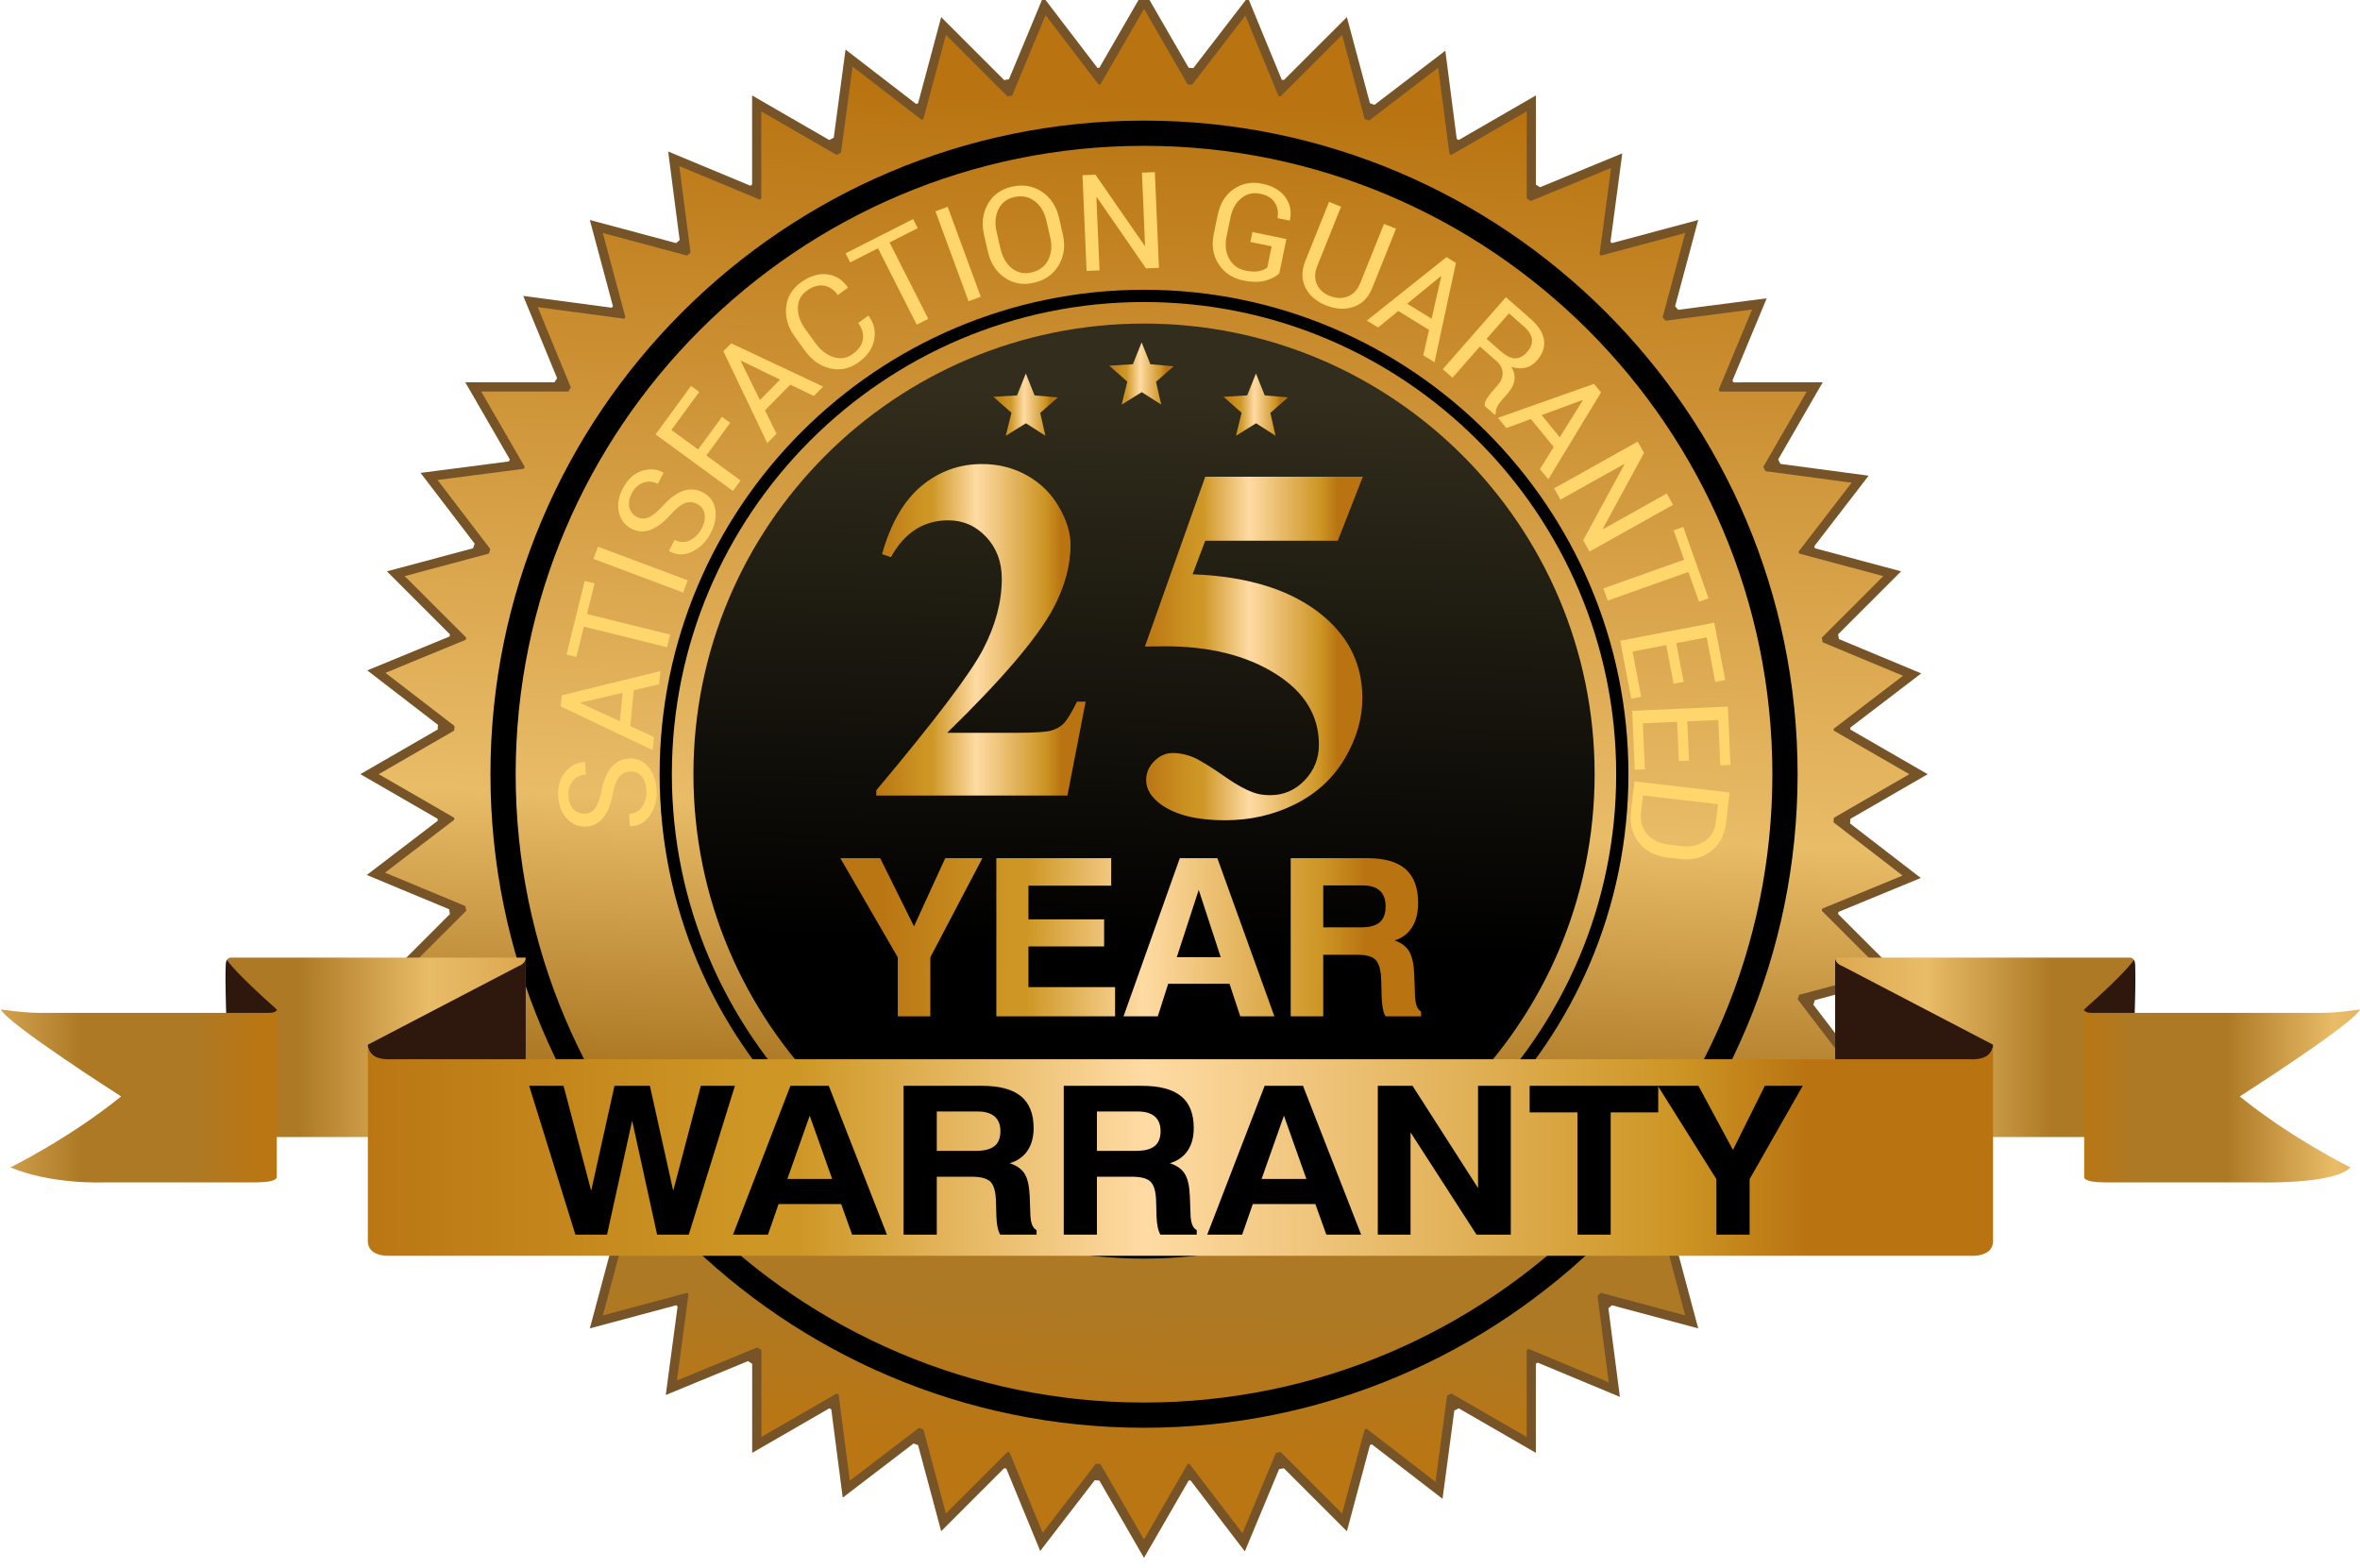 <?xml version="1.0" encoding="UTF-8" standalone="no"?>
<svg
   xmlns:dc="http://purl.org/dc/elements/1.1/"
   xmlns:cc="http://creativecommons.org/ns#"
   xmlns:rdf="http://www.w3.org/1999/02/22-rdf-syntax-ns#"
   xmlns:svg="http://www.w3.org/2000/svg"
   xmlns="http://www.w3.org/2000/svg"
   xmlns:xlink="http://www.w3.org/1999/xlink"
   id="svg9746"
   version="1.1"
   viewBox="0 0 24.07 15.992"
   height="15.992mm"
   width="24.07mm">
  <defs
     id="defs9740">
    <linearGradient
       id="linearGradient6990"
       spreadMethod="pad"
       gradientTransform="matrix(16.523,0,0,-16.523,619.737,139.724)"
       gradientUnits="userSpaceOnUse"
       y2="0"
       x2="1"
       y1="0"
       x1="0">
      <stop
         id="stop6976"
         offset="0"
         style="stop-opacity:1;stop-color:#ba7613" />
      <stop
         id="stop6978"
         offset="0.238"
         style="stop-opacity:1;stop-color:#ce9725" />
      <stop
         id="stop6980"
         offset="0.265"
         style="stop-opacity:1;stop-color:#ce9725" />
      <stop
         id="stop6982"
         offset="0.478"
         style="stop-opacity:1;stop-color:#ffdba4" />
      <stop
         id="stop6984"
         offset="0.806"
         style="stop-opacity:1;stop-color:#cd9524" />
      <stop
         id="stop6986"
         offset="0.884"
         style="stop-opacity:1;stop-color:#b97411" />
      <stop
         id="stop6988"
         offset="1"
         style="stop-opacity:1;stop-color:#b97411" />
    </linearGradient>
    <linearGradient
       id="linearGradient6960"
       spreadMethod="pad"
       gradientTransform="matrix(44.536,-0.394,-0.394,-44.536,606.604,114.799)"
       gradientUnits="userSpaceOnUse"
       y2="0"
       x2="1"
       y1="0"
       x1="0">
      <stop
         id="stop6946"
         offset="0"
         style="stop-opacity:1;stop-color:#ba7613" />
      <stop
         id="stop6948"
         offset="0.238"
         style="stop-opacity:1;stop-color:#ce9725" />
      <stop
         id="stop6950"
         offset="0.265"
         style="stop-opacity:1;stop-color:#ce9725" />
      <stop
         id="stop6952"
         offset="0.478"
         style="stop-opacity:1;stop-color:#ffdba4" />
      <stop
         id="stop6954"
         offset="0.806"
         style="stop-opacity:1;stop-color:#cd9524" />
      <stop
         id="stop6956"
         offset="0.884"
         style="stop-opacity:1;stop-color:#b97411" />
      <stop
         id="stop6958"
         offset="1"
         style="stop-opacity:1;stop-color:#b97411" />
    </linearGradient>
    <linearGradient
       id="linearGradient6930"
       spreadMethod="pad"
       gradientTransform="matrix(44.53,-0.394,-0.394,-44.53,606.607,114.685)"
       gradientUnits="userSpaceOnUse"
       y2="0"
       x2="1"
       y1="0"
       x1="0">
      <stop
         id="stop6916"
         offset="0"
         style="stop-opacity:1;stop-color:#ba7613" />
      <stop
         id="stop6918"
         offset="0.238"
         style="stop-opacity:1;stop-color:#ce9725" />
      <stop
         id="stop6920"
         offset="0.265"
         style="stop-opacity:1;stop-color:#ce9725" />
      <stop
         id="stop6922"
         offset="0.478"
         style="stop-opacity:1;stop-color:#ffdba4" />
      <stop
         id="stop6924"
         offset="0.806"
         style="stop-opacity:1;stop-color:#cd9524" />
      <stop
         id="stop6926"
         offset="0.884"
         style="stop-opacity:1;stop-color:#b97411" />
      <stop
         id="stop6928"
         offset="1"
         style="stop-opacity:1;stop-color:#b97411" />
    </linearGradient>
    <linearGradient
       id="linearGradient6900"
       spreadMethod="pad"
       gradientTransform="matrix(44.532,-0.394,-0.394,-44.532,606.607,114.601)"
       gradientUnits="userSpaceOnUse"
       y2="0"
       x2="1"
       y1="0"
       x1="0">
      <stop
         id="stop6886"
         offset="0"
         style="stop-opacity:1;stop-color:#ba7613" />
      <stop
         id="stop6888"
         offset="0.238"
         style="stop-opacity:1;stop-color:#ce9725" />
      <stop
         id="stop6890"
         offset="0.265"
         style="stop-opacity:1;stop-color:#ce9725" />
      <stop
         id="stop6892"
         offset="0.478"
         style="stop-opacity:1;stop-color:#ffdba4" />
      <stop
         id="stop6894"
         offset="0.806"
         style="stop-opacity:1;stop-color:#cd9524" />
      <stop
         id="stop6896"
         offset="0.884"
         style="stop-opacity:1;stop-color:#b97411" />
      <stop
         id="stop6898"
         offset="1"
         style="stop-opacity:1;stop-color:#b97411" />
    </linearGradient>
    <linearGradient
       id="linearGradient6870"
       spreadMethod="pad"
       gradientTransform="matrix(44.529,-0.394,-0.394,-44.529,606.607,114.518)"
       gradientUnits="userSpaceOnUse"
       y2="0"
       x2="1"
       y1="0"
       x1="0">
      <stop
         id="stop6856"
         offset="0"
         style="stop-opacity:1;stop-color:#ba7613" />
      <stop
         id="stop6858"
         offset="0.238"
         style="stop-opacity:1;stop-color:#ce9725" />
      <stop
         id="stop6860"
         offset="0.265"
         style="stop-opacity:1;stop-color:#ce9725" />
      <stop
         id="stop6862"
         offset="0.478"
         style="stop-opacity:1;stop-color:#ffdba4" />
      <stop
         id="stop6864"
         offset="0.806"
         style="stop-opacity:1;stop-color:#cd9524" />
      <stop
         id="stop6866"
         offset="0.884"
         style="stop-opacity:1;stop-color:#b97411" />
      <stop
         id="stop6868"
         offset="1"
         style="stop-opacity:1;stop-color:#b97411" />
    </linearGradient>
    <clipPath
       id="clipPath6810"
       clipPathUnits="userSpaceOnUse">
      <path
         id="path6808"
         d="M 90.301,36.922 H 754.379 V 561.194 H 90.301 Z" />
    </clipPath>
    <linearGradient
       id="linearGradient6800"
       spreadMethod="pad"
       gradientTransform="matrix(44.607,0,0,44.607,704.237,101.525)"
       gradientUnits="userSpaceOnUse"
       y2="0"
       x2="1"
       y1="0"
       x1="0">
      <stop
         id="stop6790"
         offset="0"
         style="stop-opacity:1;stop-color:#ba7613" />
      <stop
         id="stop6792"
         offset="0.108"
         style="stop-opacity:1;stop-color:#ad7925" />
      <stop
         id="stop6794"
         offset="0.271"
         style="stop-opacity:1;stop-color:#ad7925" />
      <stop
         id="stop6796"
         offset="0.467"
         style="stop-opacity:1;stop-color:#e9bc68" />
      <stop
         id="stop6798"
         offset="1"
         style="stop-opacity:1;stop-color:#b97411" />
    </linearGradient>
    <linearGradient
       id="linearGradient6774"
       spreadMethod="pad"
       gradientTransform="matrix(-54.257,-4.7e-6,4.7e-6,-54.257,555.933,101.526)"
       gradientUnits="userSpaceOnUse"
       y2="0"
       x2="1"
       y1="0"
       x1="0">
      <stop
         id="stop6764"
         offset="0"
         style="stop-opacity:1;stop-color:#ba7613" />
      <stop
         id="stop6766"
         offset="0.108"
         style="stop-opacity:1;stop-color:#ad7925" />
      <stop
         id="stop6768"
         offset="0.271"
         style="stop-opacity:1;stop-color:#ad7925" />
      <stop
         id="stop6770"
         offset="0.467"
         style="stop-opacity:1;stop-color:#e9bc68" />
      <stop
         id="stop6772"
         offset="1"
         style="stop-opacity:1;stop-color:#b97411" />
    </linearGradient>
    <clipPath
       id="clipPath6746"
       clipPathUnits="userSpaceOnUse">
      <path
         id="path6744"
         d="M 90.301,36.922 H 754.379 V 561.194 H 90.301 Z" />
    </clipPath>
    <linearGradient
       id="linearGradient6736"
       spreadMethod="pad"
       gradientTransform="matrix(132.643,0,0,132.643,564.594,97.092)"
       gradientUnits="userSpaceOnUse"
       y2="0"
       x2="1"
       y1="0"
       x1="0">
      <stop
         id="stop6722"
         offset="0"
         style="stop-opacity:1;stop-color:#ba7613" />
      <stop
         id="stop6724"
         offset="0.238"
         style="stop-opacity:1;stop-color:#ce9725" />
      <stop
         id="stop6726"
         offset="0.265"
         style="stop-opacity:1;stop-color:#ce9725" />
      <stop
         id="stop6728"
         offset="0.478"
         style="stop-opacity:1;stop-color:#ffdba4" />
      <stop
         id="stop6730"
         offset="0.806"
         style="stop-opacity:1;stop-color:#cd9524" />
      <stop
         id="stop6732"
         offset="0.884"
         style="stop-opacity:1;stop-color:#b97411" />
      <stop
         id="stop6734"
         offset="1"
         style="stop-opacity:1;stop-color:#b97411" />
    </linearGradient>
    <clipPath
       id="clipPath6696"
       clipPathUnits="userSpaceOnUse">
      <path
         id="path6694"
         d="M 90.301,36.922 H 754.379 V 561.194 H 90.301 Z" />
    </clipPath>
    <linearGradient
       id="linearGradient6686"
       spreadMethod="pad"
       gradientTransform="matrix(53.655,0,0,53.655,544.479,105.494)"
       gradientUnits="userSpaceOnUse"
       y2="0"
       x2="1"
       y1="0"
       x1="0">
      <stop
         id="stop6676"
         offset="0"
         style="stop-opacity:1;stop-color:#ba7613" />
      <stop
         id="stop6678"
         offset="0.108"
         style="stop-opacity:1;stop-color:#ad7925" />
      <stop
         id="stop6680"
         offset="0.271"
         style="stop-opacity:1;stop-color:#ad7925" />
      <stop
         id="stop6682"
         offset="0.467"
         style="stop-opacity:1;stop-color:#e9bc68" />
      <stop
         id="stop6684"
         offset="1"
         style="stop-opacity:1;stop-color:#b97411" />
    </linearGradient>
    <linearGradient
       id="linearGradient6660"
       spreadMethod="pad"
       gradientTransform="matrix(-52.444,-4.6e-6,4.6e-6,-52.444,716.291,105.495)"
       gradientUnits="userSpaceOnUse"
       y2="0"
       x2="1"
       y1="0"
       x1="0">
      <stop
         id="stop6650"
         offset="0"
         style="stop-opacity:1;stop-color:#ba7613" />
      <stop
         id="stop6652"
         offset="0.108"
         style="stop-opacity:1;stop-color:#ad7925" />
      <stop
         id="stop6654"
         offset="0.271"
         style="stop-opacity:1;stop-color:#ad7925" />
      <stop
         id="stop6656"
         offset="0.467"
         style="stop-opacity:1;stop-color:#e9bc68" />
      <stop
         id="stop6658"
         offset="1"
         style="stop-opacity:1;stop-color:#b97411" />
    </linearGradient>
    <linearGradient
       id="linearGradient6634"
       spreadMethod="pad"
       gradientTransform="matrix(5.261,0,0,-5.261,615.646,157.949)"
       gradientUnits="userSpaceOnUse"
       y2="0"
       x2="1"
       y1="0"
       x1="0">
      <stop
         id="stop6620"
         offset="0"
         style="stop-opacity:1;stop-color:#ba7613" />
      <stop
         id="stop6622"
         offset="0.238"
         style="stop-opacity:1;stop-color:#ce9725" />
      <stop
         id="stop6624"
         offset="0.265"
         style="stop-opacity:1;stop-color:#ce9725" />
      <stop
         id="stop6626"
         offset="0.478"
         style="stop-opacity:1;stop-color:#ffdba4" />
      <stop
         id="stop6628"
         offset="0.806"
         style="stop-opacity:1;stop-color:#cd9524" />
      <stop
         id="stop6630"
         offset="0.884"
         style="stop-opacity:1;stop-color:#b97411" />
      <stop
         id="stop6632"
         offset="1"
         style="stop-opacity:1;stop-color:#b97411" />
    </linearGradient>
    <linearGradient
       id="linearGradient6604"
       spreadMethod="pad"
       gradientTransform="matrix(5.263,0,0,-5.263,634.429,157.949)"
       gradientUnits="userSpaceOnUse"
       y2="0"
       x2="1"
       y1="0"
       x1="0">
      <stop
         id="stop6590"
         offset="0"
         style="stop-opacity:1;stop-color:#ba7613" />
      <stop
         id="stop6592"
         offset="0.238"
         style="stop-opacity:1;stop-color:#ce9725" />
      <stop
         id="stop6594"
         offset="0.265"
         style="stop-opacity:1;stop-color:#ce9725" />
      <stop
         id="stop6596"
         offset="0.478"
         style="stop-opacity:1;stop-color:#ffdba4" />
      <stop
         id="stop6598"
         offset="0.806"
         style="stop-opacity:1;stop-color:#cd9524" />
      <stop
         id="stop6600"
         offset="0.884"
         style="stop-opacity:1;stop-color:#b97411" />
      <stop
         id="stop6602"
         offset="1"
         style="stop-opacity:1;stop-color:#b97411" />
    </linearGradient>
    <linearGradient
       id="linearGradient6574"
       spreadMethod="pad"
       gradientTransform="matrix(5.262,0,0,-5.262,625.1,160.49)"
       gradientUnits="userSpaceOnUse"
       y2="0"
       x2="1"
       y1="0"
       x1="0">
      <stop
         id="stop6560"
         offset="0"
         style="stop-opacity:1;stop-color:#ba7613" />
      <stop
         id="stop6562"
         offset="0.238"
         style="stop-opacity:1;stop-color:#ce9725" />
      <stop
         id="stop6564"
         offset="0.265"
         style="stop-opacity:1;stop-color:#ce9725" />
      <stop
         id="stop6566"
         offset="0.478"
         style="stop-opacity:1;stop-color:#ffdba4" />
      <stop
         id="stop6568"
         offset="0.806"
         style="stop-opacity:1;stop-color:#cd9524" />
      <stop
         id="stop6570"
         offset="0.884"
         style="stop-opacity:1;stop-color:#b97411" />
      <stop
         id="stop6572"
         offset="1"
         style="stop-opacity:1;stop-color:#b97411" />
    </linearGradient>
    <clipPath
       id="clipPath6458"
       clipPathUnits="userSpaceOnUse">
      <path
         id="path6456"
         d="M 90.301,36.922 H 754.379 V 561.194 H 90.301 Z" />
    </clipPath>
    <linearGradient
       id="linearGradient6448"
       spreadMethod="pad"
       gradientTransform="matrix(1.382,66.79,66.79,-1.382,627.21,92.362)"
       gradientUnits="userSpaceOnUse"
       y2="0"
       x2="1"
       y1="0"
       x1="0">
      <stop
         id="stop6442"
         offset="0"
         style="stop-opacity:1;stop-color:#000000" />
      <stop
         id="stop6444"
         offset="0.319"
         style="stop-opacity:1;stop-color:#000000" />
      <stop
         id="stop6446"
         offset="1"
         style="stop-opacity:1;stop-color:#322d1c" />
    </linearGradient>
    <clipPath
       id="clipPath6420"
       clipPathUnits="userSpaceOnUse">
      <path
         id="path6418"
         d="M 90.301,36.922 H 754.379 V 561.194 H 90.301 Z" />
    </clipPath>
    <linearGradient
       id="linearGradient6410"
       spreadMethod="pad"
       gradientTransform="matrix(3.861,110.577,110.577,-3.861,626.013,72.497)"
       gradientUnits="userSpaceOnUse"
       y2="0"
       x2="1"
       y1="0"
       x1="0">
      <stop
         id="stop6400"
         offset="0"
         style="stop-opacity:1;stop-color:#ba7613" />
      <stop
         id="stop6402"
         offset="0.108"
         style="stop-opacity:1;stop-color:#ad7925" />
      <stop
         id="stop6404"
         offset="0.271"
         style="stop-opacity:1;stop-color:#ad7925" />
      <stop
         id="stop6406"
         offset="0.467"
         style="stop-opacity:1;stop-color:#e9bc68" />
      <stop
         id="stop6408"
         offset="1"
         style="stop-opacity:1;stop-color:#b97411" />
    </linearGradient>
    <clipPath
       id="clipPath6382"
       clipPathUnits="userSpaceOnUse">
      <path
         id="path6380"
         d="M 90.301,36.922 H 754.379 V 561.194 H 90.301 Z" />
    </clipPath>
    <linearGradient
       id="linearGradient2972"
       spreadMethod="pad"
       gradientTransform="matrix(-0.333,21.666,21.666,0.333,211.251,118.933)"
       gradientUnits="userSpaceOnUse"
       y2="0"
       x2="1"
       y1="0"
       x1="0">
      <stop
         id="stop2958"
         offset="0"
         style="stop-opacity:1;stop-color:#ba7613" />
      <stop
         id="stop2960"
         offset="0.108"
         style="stop-opacity:1;stop-color:#ad7925" />
      <stop
         id="stop2962"
         offset="0.271"
         style="stop-opacity:1;stop-color:#ad7925" />
      <stop
         id="stop2964"
         offset="0.467"
         style="stop-opacity:1;stop-color:#e9bc68" />
      <stop
         id="stop2966"
         offset="0.669"
         style="stop-opacity:1;stop-color:#f7e789" />
      <stop
         id="stop2968"
         offset="0.811"
         style="stop-opacity:1;stop-color:#b97411" />
      <stop
         id="stop2970"
         offset="1"
         style="stop-opacity:1;stop-color:#b97411" />
    </linearGradient>
    <linearGradient
       id="linearGradient2942"
       spreadMethod="pad"
       gradientTransform="matrix(-0.333,21.667,21.667,0.333,197.909,118.728)"
       gradientUnits="userSpaceOnUse"
       y2="0"
       x2="1"
       y1="0"
       x1="0">
      <stop
         id="stop2928"
         offset="0"
         style="stop-opacity:1;stop-color:#ba7613" />
      <stop
         id="stop2930"
         offset="0.108"
         style="stop-opacity:1;stop-color:#ad7925" />
      <stop
         id="stop2932"
         offset="0.271"
         style="stop-opacity:1;stop-color:#ad7925" />
      <stop
         id="stop2934"
         offset="0.467"
         style="stop-opacity:1;stop-color:#e9bc68" />
      <stop
         id="stop2936"
         offset="0.669"
         style="stop-opacity:1;stop-color:#f7e789" />
      <stop
         id="stop2938"
         offset="0.811"
         style="stop-opacity:1;stop-color:#b97411" />
      <stop
         id="stop2940"
         offset="1"
         style="stop-opacity:1;stop-color:#b97411" />
    </linearGradient>
    <linearGradient
       id="linearGradient8644"
       spreadMethod="pad"
       gradientTransform="matrix(17.086,0,0,-17.086,618.082,476.569)"
       gradientUnits="userSpaceOnUse"
       y2="0"
       x2="1"
       y1="0"
       x1="0">
      <stop
         id="stop8630"
         offset="0"
         style="stop-opacity:1;stop-color:#ba7613" />
      <stop
         id="stop8632"
         offset="0.238"
         style="stop-opacity:1;stop-color:#ce9725" />
      <stop
         id="stop8634"
         offset="0.265"
         style="stop-opacity:1;stop-color:#ce9725" />
      <stop
         id="stop8636"
         offset="0.478"
         style="stop-opacity:1;stop-color:#ffdba4" />
      <stop
         id="stop8638"
         offset="0.806"
         style="stop-opacity:1;stop-color:#cd9524" />
      <stop
         id="stop8640"
         offset="0.884"
         style="stop-opacity:1;stop-color:#b97411" />
      <stop
         id="stop8642"
         offset="1"
         style="stop-opacity:1;stop-color:#b97411" />
    </linearGradient>
    <linearGradient
       id="linearGradient8614"
       spreadMethod="pad"
       gradientTransform="matrix(44.532,-0.394,-0.394,-44.532,606.606,451.799)"
       gradientUnits="userSpaceOnUse"
       y2="0"
       x2="1"
       y1="0"
       x1="0">
      <stop
         id="stop8600"
         offset="0"
         style="stop-opacity:1;stop-color:#ba7613" />
      <stop
         id="stop8602"
         offset="0.238"
         style="stop-opacity:1;stop-color:#ce9725" />
      <stop
         id="stop8604"
         offset="0.265"
         style="stop-opacity:1;stop-color:#ce9725" />
      <stop
         id="stop8606"
         offset="0.478"
         style="stop-opacity:1;stop-color:#ffdba4" />
      <stop
         id="stop8608"
         offset="0.806"
         style="stop-opacity:1;stop-color:#cd9524" />
      <stop
         id="stop8610"
         offset="0.884"
         style="stop-opacity:1;stop-color:#b97411" />
      <stop
         id="stop8612"
         offset="1"
         style="stop-opacity:1;stop-color:#b97411" />
    </linearGradient>
    <linearGradient
       id="linearGradient8584"
       spreadMethod="pad"
       gradientTransform="matrix(44.534,-0.394,-0.394,-44.534,606.605,451.684)"
       gradientUnits="userSpaceOnUse"
       y2="0"
       x2="1"
       y1="0"
       x1="0">
      <stop
         id="stop8570"
         offset="0"
         style="stop-opacity:1;stop-color:#ba7613" />
      <stop
         id="stop8572"
         offset="0.238"
         style="stop-opacity:1;stop-color:#ce9725" />
      <stop
         id="stop8574"
         offset="0.265"
         style="stop-opacity:1;stop-color:#ce9725" />
      <stop
         id="stop8576"
         offset="0.478"
         style="stop-opacity:1;stop-color:#ffdba4" />
      <stop
         id="stop8578"
         offset="0.806"
         style="stop-opacity:1;stop-color:#cd9524" />
      <stop
         id="stop8580"
         offset="0.884"
         style="stop-opacity:1;stop-color:#b97411" />
      <stop
         id="stop8582"
         offset="1"
         style="stop-opacity:1;stop-color:#b97411" />
    </linearGradient>
    <linearGradient
       id="linearGradient8554"
       spreadMethod="pad"
       gradientTransform="matrix(44.527,-0.394,-0.394,-44.527,606.608,451.6)"
       gradientUnits="userSpaceOnUse"
       y2="0"
       x2="1"
       y1="0"
       x1="0">
      <stop
         id="stop8540"
         offset="0"
         style="stop-opacity:1;stop-color:#ba7613" />
      <stop
         id="stop8542"
         offset="0.238"
         style="stop-opacity:1;stop-color:#ce9725" />
      <stop
         id="stop8544"
         offset="0.265"
         style="stop-opacity:1;stop-color:#ce9725" />
      <stop
         id="stop8546"
         offset="0.478"
         style="stop-opacity:1;stop-color:#ffdba4" />
      <stop
         id="stop8548"
         offset="0.806"
         style="stop-opacity:1;stop-color:#cd9524" />
      <stop
         id="stop8550"
         offset="0.884"
         style="stop-opacity:1;stop-color:#b97411" />
      <stop
         id="stop8552"
         offset="1"
         style="stop-opacity:1;stop-color:#b97411" />
    </linearGradient>
    <linearGradient
       id="linearGradient8524"
       spreadMethod="pad"
       gradientTransform="matrix(44.533,-0.394,-0.394,-44.533,606.607,451.518)"
       gradientUnits="userSpaceOnUse"
       y2="0"
       x2="1"
       y1="0"
       x1="0">
      <stop
         id="stop8510"
         offset="0"
         style="stop-opacity:1;stop-color:#ba7613" />
      <stop
         id="stop8512"
         offset="0.238"
         style="stop-opacity:1;stop-color:#ce9725" />
      <stop
         id="stop8514"
         offset="0.265"
         style="stop-opacity:1;stop-color:#ce9725" />
      <stop
         id="stop8516"
         offset="0.478"
         style="stop-opacity:1;stop-color:#ffdba4" />
      <stop
         id="stop8518"
         offset="0.806"
         style="stop-opacity:1;stop-color:#cd9524" />
      <stop
         id="stop8520"
         offset="0.884"
         style="stop-opacity:1;stop-color:#b97411" />
      <stop
         id="stop8522"
         offset="1"
         style="stop-opacity:1;stop-color:#b97411" />
    </linearGradient>
    <clipPath
       id="clipPath8464"
       clipPathUnits="userSpaceOnUse">
      <path
         id="path8462"
         d="M 90.301,36.922 H 754.379 V 561.194 H 90.301 Z" />
    </clipPath>
    <linearGradient
       id="linearGradient8454"
       spreadMethod="pad"
       gradientTransform="matrix(44.607,0,0,44.607,704.237,438.524)"
       gradientUnits="userSpaceOnUse"
       y2="0"
       x2="1"
       y1="0"
       x1="0">
      <stop
         id="stop8444"
         offset="0"
         style="stop-opacity:1;stop-color:#ba7613" />
      <stop
         id="stop8446"
         offset="0.108"
         style="stop-opacity:1;stop-color:#ad7925" />
      <stop
         id="stop8448"
         offset="0.271"
         style="stop-opacity:1;stop-color:#ad7925" />
      <stop
         id="stop8450"
         offset="0.467"
         style="stop-opacity:1;stop-color:#e9bc68" />
      <stop
         id="stop8452"
         offset="1"
         style="stop-opacity:1;stop-color:#b97411" />
    </linearGradient>
    <linearGradient
       id="linearGradient8428"
       spreadMethod="pad"
       gradientTransform="matrix(-54.257,-4.7e-6,4.7e-6,-54.257,555.933,438.525)"
       gradientUnits="userSpaceOnUse"
       y2="0"
       x2="1"
       y1="0"
       x1="0">
      <stop
         id="stop8418"
         offset="0"
         style="stop-opacity:1;stop-color:#ba7613" />
      <stop
         id="stop8420"
         offset="0.108"
         style="stop-opacity:1;stop-color:#ad7925" />
      <stop
         id="stop8422"
         offset="0.271"
         style="stop-opacity:1;stop-color:#ad7925" />
      <stop
         id="stop8424"
         offset="0.467"
         style="stop-opacity:1;stop-color:#e9bc68" />
      <stop
         id="stop8426"
         offset="1"
         style="stop-opacity:1;stop-color:#b97411" />
    </linearGradient>
    <clipPath
       id="clipPath8400"
       clipPathUnits="userSpaceOnUse">
      <path
         id="path8398"
         d="M 90.301,36.922 H 754.379 V 561.194 H 90.301 Z" />
    </clipPath>
    <linearGradient
       id="linearGradient8390"
       spreadMethod="pad"
       gradientTransform="matrix(132.643,0,0,132.643,564.594,434.09)"
       gradientUnits="userSpaceOnUse"
       y2="0"
       x2="1"
       y1="0"
       x1="0">
      <stop
         id="stop8376"
         offset="0"
         style="stop-opacity:1;stop-color:#ba7613" />
      <stop
         id="stop8378"
         offset="0.238"
         style="stop-opacity:1;stop-color:#ce9725" />
      <stop
         id="stop8380"
         offset="0.265"
         style="stop-opacity:1;stop-color:#ce9725" />
      <stop
         id="stop8382"
         offset="0.478"
         style="stop-opacity:1;stop-color:#ffdba4" />
      <stop
         id="stop8384"
         offset="0.806"
         style="stop-opacity:1;stop-color:#cd9524" />
      <stop
         id="stop8386"
         offset="0.884"
         style="stop-opacity:1;stop-color:#b97411" />
      <stop
         id="stop8388"
         offset="1"
         style="stop-opacity:1;stop-color:#b97411" />
    </linearGradient>
    <clipPath
       id="clipPath8350"
       clipPathUnits="userSpaceOnUse">
      <path
         id="path8348"
         d="M 90.301,36.922 H 754.379 V 561.194 H 90.301 Z" />
    </clipPath>
    <linearGradient
       id="linearGradient8340"
       spreadMethod="pad"
       gradientTransform="matrix(53.655,0,0,53.655,544.479,442.493)"
       gradientUnits="userSpaceOnUse"
       y2="0"
       x2="1"
       y1="0"
       x1="0">
      <stop
         id="stop8330"
         offset="0"
         style="stop-opacity:1;stop-color:#ba7613" />
      <stop
         id="stop8332"
         offset="0.108"
         style="stop-opacity:1;stop-color:#ad7925" />
      <stop
         id="stop8334"
         offset="0.271"
         style="stop-opacity:1;stop-color:#ad7925" />
      <stop
         id="stop8336"
         offset="0.467"
         style="stop-opacity:1;stop-color:#e9bc68" />
      <stop
         id="stop8338"
         offset="1"
         style="stop-opacity:1;stop-color:#b97411" />
    </linearGradient>
    <linearGradient
       id="linearGradient8314"
       spreadMethod="pad"
       gradientTransform="matrix(-52.444,-4.6e-6,4.6e-6,-52.444,716.291,442.494)"
       gradientUnits="userSpaceOnUse"
       y2="0"
       x2="1"
       y1="0"
       x1="0">
      <stop
         id="stop8304"
         offset="0"
         style="stop-opacity:1;stop-color:#ba7613" />
      <stop
         id="stop8306"
         offset="0.108"
         style="stop-opacity:1;stop-color:#ad7925" />
      <stop
         id="stop8308"
         offset="0.271"
         style="stop-opacity:1;stop-color:#ad7925" />
      <stop
         id="stop8310"
         offset="0.467"
         style="stop-opacity:1;stop-color:#e9bc68" />
      <stop
         id="stop8312"
         offset="1"
         style="stop-opacity:1;stop-color:#b97411" />
    </linearGradient>
    <linearGradient
       id="linearGradient8288"
       spreadMethod="pad"
       gradientTransform="matrix(5.261,0,0,-5.261,615.646,494.948)"
       gradientUnits="userSpaceOnUse"
       y2="0"
       x2="1"
       y1="0"
       x1="0">
      <stop
         id="stop8274"
         offset="0"
         style="stop-opacity:1;stop-color:#ba7613" />
      <stop
         id="stop8276"
         offset="0.238"
         style="stop-opacity:1;stop-color:#ce9725" />
      <stop
         id="stop8278"
         offset="0.265"
         style="stop-opacity:1;stop-color:#ce9725" />
      <stop
         id="stop8280"
         offset="0.478"
         style="stop-opacity:1;stop-color:#ffdba4" />
      <stop
         id="stop8282"
         offset="0.806"
         style="stop-opacity:1;stop-color:#cd9524" />
      <stop
         id="stop8284"
         offset="0.884"
         style="stop-opacity:1;stop-color:#b97411" />
      <stop
         id="stop8286"
         offset="1"
         style="stop-opacity:1;stop-color:#b97411" />
    </linearGradient>
    <linearGradient
       id="linearGradient8258"
       spreadMethod="pad"
       gradientTransform="matrix(5.263,0,0,-5.263,634.429,494.948)"
       gradientUnits="userSpaceOnUse"
       y2="0"
       x2="1"
       y1="0"
       x1="0">
      <stop
         id="stop8244"
         offset="0"
         style="stop-opacity:1;stop-color:#ba7613" />
      <stop
         id="stop8246"
         offset="0.238"
         style="stop-opacity:1;stop-color:#ce9725" />
      <stop
         id="stop8248"
         offset="0.265"
         style="stop-opacity:1;stop-color:#ce9725" />
      <stop
         id="stop8250"
         offset="0.478"
         style="stop-opacity:1;stop-color:#ffdba4" />
      <stop
         id="stop8252"
         offset="0.806"
         style="stop-opacity:1;stop-color:#cd9524" />
      <stop
         id="stop8254"
         offset="0.884"
         style="stop-opacity:1;stop-color:#b97411" />
      <stop
         id="stop8256"
         offset="1"
         style="stop-opacity:1;stop-color:#b97411" />
    </linearGradient>
    <linearGradient
       id="linearGradient8228"
       spreadMethod="pad"
       gradientTransform="matrix(5.262,0,0,-5.262,625.1,497.489)"
       gradientUnits="userSpaceOnUse"
       y2="0"
       x2="1"
       y1="0"
       x1="0">
      <stop
         id="stop8214"
         offset="0"
         style="stop-opacity:1;stop-color:#ba7613" />
      <stop
         id="stop8216"
         offset="0.238"
         style="stop-opacity:1;stop-color:#ce9725" />
      <stop
         id="stop8218"
         offset="0.265"
         style="stop-opacity:1;stop-color:#ce9725" />
      <stop
         id="stop8220"
         offset="0.478"
         style="stop-opacity:1;stop-color:#ffdba4" />
      <stop
         id="stop8222"
         offset="0.806"
         style="stop-opacity:1;stop-color:#cd9524" />
      <stop
         id="stop8224"
         offset="0.884"
         style="stop-opacity:1;stop-color:#b97411" />
      <stop
         id="stop8226"
         offset="1"
         style="stop-opacity:1;stop-color:#b97411" />
    </linearGradient>
    <clipPath
       id="clipPath8112"
       clipPathUnits="userSpaceOnUse">
      <path
         id="path8110"
         d="M 90.301,36.922 H 754.379 V 561.194 H 90.301 Z" />
    </clipPath>
    <linearGradient
       id="linearGradient8102"
       spreadMethod="pad"
       gradientTransform="matrix(1.382,66.79,66.79,-1.382,627.21,429.361)"
       gradientUnits="userSpaceOnUse"
       y2="0"
       x2="1"
       y1="0"
       x1="0">
      <stop
         id="stop8096"
         offset="0"
         style="stop-opacity:1;stop-color:#000000" />
      <stop
         id="stop8098"
         offset="0.319"
         style="stop-opacity:1;stop-color:#000000" />
      <stop
         id="stop8100"
         offset="1"
         style="stop-opacity:1;stop-color:#322d1c" />
    </linearGradient>
    <clipPath
       id="clipPath8074"
       clipPathUnits="userSpaceOnUse">
      <path
         id="path8072"
         d="M 90.301,36.922 H 754.379 V 561.194 H 90.301 Z" />
    </clipPath>
    <linearGradient
       id="linearGradient8064"
       spreadMethod="pad"
       gradientTransform="matrix(3.861,110.576,110.576,-3.861,626.012,409.496)"
       gradientUnits="userSpaceOnUse"
       y2="0"
       x2="1"
       y1="0"
       x1="0">
      <stop
         id="stop8054"
         offset="0"
         style="stop-opacity:1;stop-color:#ba7613" />
      <stop
         id="stop8056"
         offset="0.108"
         style="stop-opacity:1;stop-color:#ad7925" />
      <stop
         id="stop8058"
         offset="0.271"
         style="stop-opacity:1;stop-color:#ad7925" />
      <stop
         id="stop8060"
         offset="0.467"
         style="stop-opacity:1;stop-color:#e9bc68" />
      <stop
         id="stop8062"
         offset="1"
         style="stop-opacity:1;stop-color:#b97411" />
    </linearGradient>
    <clipPath
       id="clipPath8036"
       clipPathUnits="userSpaceOnUse">
      <path
         id="path8034"
         d="M 90.301,36.922 H 754.379 V 561.194 H 90.301 Z" />
    </clipPath>
    <linearGradient
       spreadMethod="pad"
       y2="0"
       x2="1"
       y1="0"
       x1="0"
       gradientTransform="matrix(16.523,0,0,-16.523,619.737,139.724)"
       gradientUnits="userSpaceOnUse"
       id="linearGradient11885"
       xlink:href="#linearGradient6990" />
  </defs>
  <g
     transform="translate(-55.664,-115.022)"
     id="layer1">
    <g
       transform="matrix(0.354,0,0,0.354,23.05,59.463)"
       id="g12221">
      <g
         transform="matrix(0.353,0,0,-0.353,-96.573,343.32)"
         id="g8030">
        <g
           id="g8032"
           clip-path="url(#clipPath8036)">
          <g
             id="g8038"
             transform="translate(688.688,455.219)">
            <path
               d="m 0,0 2.654,1.093 -2.271,1.75 -3.502,2.699 c 0.008,0.126 0.019,0.252 0.027,0.378 l 3.828,2.211 2.481,1.432 -2.487,1.436 -3.822,2.205 c -0.002,0.054 -0.008,0.108 -0.012,0.16 l 3.512,2.684 2.28,1.744 -2.651,1.104 -4.064,1.694 c -0.026,0.128 -0.045,0.259 -0.071,0.386 l 3.112,3.111 2.031,2.033 -2.777,0.744 -4.256,1.141 c -0.018,0.054 -0.037,0.107 -0.055,0.161 l 2.688,3.487 1.75,2.274 -2.846,0.381 -4.352,0.581 c -0.058,0.122 -0.125,0.241 -0.185,0.362 l 2.201,3.814 1.432,2.481 -2.866,-10e-4 -4.402,-0.001 c -0.033,0.049 -0.063,0.1 -0.096,0.148 l 1.694,4.065 1.101,2.646 -2.842,-0.367 -4.386,-0.57 c -0.082,0.096 -0.164,0.191 -0.248,0.287 l 1.144,4.269 0.742,2.776 -2.773,-0.744 -4.27,-1.144 c -0.039,0.034 -0.08,0.068 -0.117,0.101 l 0.586,4.385 0.377,2.837 -2.648,-1.091 -4.067,-1.674 c -0.107,0.074 -0.222,0.142 -0.334,0.215 v 4.408 2.873 l -2.492,-1.44 -3.809,-2.2 c -0.052,0.027 -0.105,0.055 -0.16,0.081 l -0.564,4.356 -0.369,2.851 -2.278,-1.741 -3.5,-2.674 c -0.125,0.042 -0.25,0.084 -0.373,0.126 l -1.14,4.254 -0.744,2.779 -2.034,-2.033 -3.109,-3.109 c -0.057,0.012 -0.117,0.019 -0.174,0.031 l -1.676,4.066 -1.093,2.653 -1.748,-2.27 -2.698,-3.502 c -0.129,0.008 -0.254,0.021 -0.381,0.029 l -2.211,3.825 -1.433,2.483 -1.434,-2.483 -2.209,-3.825 c -0.052,-0.003 -0.105,-0.009 -0.158,-0.012 l -2.682,3.508 -1.746,2.283 -1.101,-2.653 -1.694,-4.063 c -0.128,-0.025 -0.259,-0.044 -0.39,-0.07 l -3.11,3.109 -2.033,2.033 -0.742,-2.779 -1.141,-4.254 c -0.054,-0.017 -0.107,-0.036 -0.164,-0.054 l -3.484,2.684 -2.273,1.753 -0.381,-2.849 -0.582,-4.347 c -0.122,-0.061 -0.243,-0.126 -0.366,-0.187 l -3.812,2.2 -2.484,1.436 v -2.87 -4.404 c -0.047,-0.032 -0.096,-0.061 -0.143,-0.092 l -4.063,1.691 -2.647,1.103 0.368,-2.841 0.571,-4.387 c -0.096,-0.083 -0.194,-0.165 -0.289,-0.25 l -4.269,1.145 -2.775,0.742 0.744,-2.774 1.144,-4.268 c -0.034,-0.039 -0.068,-0.079 -0.102,-0.118 l -4.384,0.586 -2.838,0.379 1.092,-2.652 1.674,-4.063 c -0.075,-0.11 -0.143,-0.225 -0.216,-0.335 h -4.406 -2.873 l 1.439,-2.492 2.199,-3.81 c -0.026,-0.053 -0.055,-0.105 -0.081,-0.158 l -4.355,-0.567 -2.851,-0.369 1.741,-2.278 2.674,-3.498 c -0.043,-0.124 -0.084,-0.249 -0.127,-0.374 l -4.254,-1.141 -2.779,-0.744 2.033,-2.033 3.109,-3.109 c -0.011,-0.057 -0.019,-0.116 -0.031,-0.174 l -4.064,-1.675 -2.653,-1.093 2.27,-1.749 3.502,-2.698 c -0.009,-0.127 -0.022,-0.254 -0.029,-0.381 l -3.827,-2.209 -2.48,-1.434 2.488,-1.435 3.819,-2.205 c 0.003,-0.053 0.007,-0.108 0.011,-0.161 l -3.509,-2.682 -2.282,-1.744 2.652,-1.105 4.065,-1.692 c 0.025,-0.13 0.043,-0.261 0.068,-0.39 l -3.109,-3.111 -2.033,-2.031 2.779,-0.744 4.255,-1.141 c 0.019,-0.054 0.036,-0.107 0.055,-0.161 l -2.687,-3.487 -1.75,-2.274 2.848,-0.381 4.349,-0.581 c 0.059,-0.122 0.126,-0.241 0.186,-0.362 l -2.202,-3.815 -1.435,-2.486 h 2.869 4.408 c 0.03,-0.046 0.059,-0.094 0.091,-0.14 l -1.694,-4.066 -1.102,-2.645 2.841,0.368 4.388,0.569 c 0.082,-0.096 0.164,-0.191 0.248,-0.286 l -1.143,-4.272 -0.744,-2.774 2.774,0.743 4.27,1.146 c 0.039,-0.034 0.079,-0.068 0.118,-0.102 l -0.586,-4.385 -0.378,-2.839 2.649,1.093 4.065,1.674 c 0.111,-0.074 0.228,-0.144 0.339,-0.219 v -4.403 -2.865 l 2.48,1.43 3.815,2.203 c 0.055,-0.027 0.108,-0.056 0.161,-0.083 l 0.565,-4.356 0.37,-2.85 2.277,1.741 3.5,2.675 c 0.123,-0.043 0.248,-0.085 0.371,-0.126 l 1.143,-4.256 0.742,-2.776 2.033,2.036 3.106,3.105 c 0.059,-0.012 0.119,-0.02 0.178,-0.031 l 1.675,-4.068 1.094,-2.653 1.75,2.272 2.697,3.501 c 0.127,-0.007 0.252,-0.02 0.381,-0.028 l 2.209,-3.827 1.432,-2.481 1.437,2.487 2.204,3.82 c 0.054,0.004 0.107,0.01 0.16,0.013 l 2.683,-3.511 1.746,-2.281 1.104,2.65 1.695,4.067 c 0.127,0.025 0.258,0.044 0.385,0.069 l 3.111,-3.11 2.034,-2.034 0.744,2.78 1.14,4.256 c 0.053,0.018 0.108,0.037 0.16,0.054 l 3.489,-2.687 2.273,-1.751 0.381,2.847 0.58,4.351 c 0.123,0.061 0.242,0.125 0.361,0.186 l 3.817,-2.204 2.478,-1.43 v 2.865 4.405 c 0.047,0.032 0.098,0.061 0.147,0.093 l 4.066,-1.692 2.647,-1.103 -0.369,2.842 -0.569,4.388 c 0.094,0.084 0.192,0.164 0.285,0.248 l 4.274,-1.145 2.773,-0.743 -0.744,2.774 -1.144,4.272 c 0.033,0.038 0.066,0.078 0.099,0.115 l 4.387,-0.586 2.838,-0.379 -1.092,2.651 -1.676,4.066 c 0.076,0.111 0.145,0.227 0.219,0.339 h 4.404 l 2.869,0.001 -1.433,2.484 -2.201,3.813 c 0.025,0.053 0.054,0.104 0.08,0.158 l 4.357,0.564 2.85,0.37 -1.74,2.277 -2.676,3.5 c 0.043,0.125 0.086,0.249 0.127,0.374 l 4.256,1.14 2.779,0.744 -2.033,2.033 -3.112,3.109 c 0.012,0.059 0.02,0.117 0.032,0.174 z"
               style="fill:#775427;fill-opacity:1;fill-rule:evenodd;stroke:none"
               id="path8040" />
          </g>
        </g>
      </g>
      <g
         transform="matrix(0.353,0,0,-0.353,-96.573,343.32)"
         id="g8042">
        <g
           id="g8044">
          <g
             id="g8050">
            <g
               id="g8052">
              <path
                 d="m 626.542,524.823 -2.156,-3.737 c -0.053,-0.002 -0.104,-0.007 -0.155,-0.011 v 0 l -2.619,3.426 -1.705,2.23 -1.076,-2.591 -1.652,-3.967 c -0.127,-0.025 -0.256,-0.043 -0.383,-0.068 v 0 l -3.036,3.034 -1.986,1.987 -0.726,-2.715 -1.113,-4.152 c -0.054,-0.017 -0.106,-0.036 -0.159,-0.055 v 0 l -3.404,2.622 -2.221,1.712 -0.371,-2.783 -0.569,-4.244 c -0.118,-0.059 -0.235,-0.123 -0.355,-0.184 v 0 l -3.724,2.15 -2.426,1.401 v -2.802 -4.302 c -0.046,-0.029 -0.093,-0.058 -0.138,-0.089 v 0 l -3.969,1.652 -2.584,1.076 0.359,-2.774 0.557,-4.283 c -0.095,-0.082 -0.19,-0.162 -0.282,-0.244 v 0 l -4.169,1.117 -2.709,0.725 0.725,-2.709 1.117,-4.168 c -0.032,-0.038 -0.066,-0.078 -0.099,-0.116 v 0 l -4.281,0.573 -2.772,0.369 1.066,-2.588 1.636,-3.969 c -0.074,-0.107 -0.139,-0.218 -0.212,-0.326 v 0 h -4.303 -2.804 l 1.405,-2.434 2.148,-3.72 c -0.026,-0.053 -0.053,-0.103 -0.079,-0.156 v 0 l -4.255,-0.553 -2.783,-0.36 1.701,-2.225 2.61,-3.416 c -0.041,-0.122 -0.081,-0.243 -0.122,-0.365 v 0 l -4.155,-1.115 -2.715,-0.726 1.985,-1.984 3.038,-3.037 c -0.011,-0.056 -0.019,-0.113 -0.03,-0.17 v 0 l -3.97,-1.635 -2.59,-1.069 2.216,-1.706 3.42,-2.635 c -0.009,-0.125 -0.021,-0.248 -0.029,-0.373 v 0 l -3.735,-2.156 -2.423,-1.401 2.429,-1.402 3.729,-2.153 c 0.003,-0.052 0.009,-0.105 0.012,-0.158 v 0 l -3.427,-2.619 -2.229,-1.703 2.589,-1.078 3.971,-1.653 c 0.023,-0.126 0.042,-0.254 0.067,-0.38 v 0 l -3.038,-3.038 -1.985,-1.984 2.715,-0.727 4.155,-1.115 c 0.017,-0.052 0.035,-0.104 0.052,-0.156 v 0 l -2.622,-3.406 -1.709,-2.22 2.781,-0.372 4.246,-0.568 c 0.058,-0.118 0.123,-0.235 0.182,-0.353 v 0 l -2.15,-3.726 -1.402,-2.427 h 2.804 4.302 c 0.03,-0.045 0.059,-0.092 0.089,-0.137 v 0 l -1.654,-3.97 -1.076,-2.584 2.775,0.36 4.284,0.556 c 0.082,-0.094 0.162,-0.187 0.242,-0.28 v 0 l -1.115,-4.172 -0.727,-2.708 2.709,0.726 4.171,1.117 c 0.038,-0.033 0.076,-0.064 0.113,-0.097 v 0 l -0.572,-4.284 -0.369,-2.772 2.588,1.067 3.969,1.636 c 0.109,-0.074 0.223,-0.142 0.332,-0.214 v 0 -4.301 -2.797 l 2.422,1.397 3.725,2.15 c 0.053,-0.025 0.105,-0.054 0.157,-0.08 v 0 l 0.551,-4.255 0.362,-2.783 2.225,1.7 3.417,2.612 c 0.121,-0.041 0.243,-0.083 0.364,-0.122 v 0 l 1.113,-4.156 0.726,-2.71 1.986,1.987 3.032,3.032 c 0.059,-0.012 0.117,-0.02 0.174,-0.031 v 0 l 1.636,-3.971 1.069,-2.591 1.707,2.218 2.634,3.42 c 0.125,-0.008 0.249,-0.02 0.374,-0.028 v 0 l 2.156,-3.738 1.399,-2.422 1.404,2.428 2.152,3.731 c 0.051,0.003 0.103,0.009 0.154,0.013 v 0 l 2.621,-3.428 1.706,-2.23 1.078,2.59 1.654,3.971 c 0.125,0.025 0.252,0.043 0.377,0.068 v 0 l 3.039,-3.039 1.984,-1.985 0.726,2.715 1.117,4.156 c 0.05,0.018 0.103,0.036 0.155,0.053 v 0 l 3.407,-2.624 2.218,-1.711 0.374,2.781 0.566,4.249 c 0.119,0.059 0.236,0.122 0.353,0.181 v 0 l 3.727,-2.151 2.42,-1.397 v 2.797 4.302 c 0.046,0.031 0.096,0.059 0.143,0.091 v 0 l 3.972,-1.653 2.584,-1.076 -0.362,2.775 -0.554,4.286 c 0.092,0.079 0.185,0.16 0.277,0.242 v 0 l 4.174,-1.119 2.709,-0.726 -0.727,2.71 -1.118,4.17 c 0.033,0.039 0.066,0.077 0.097,0.113 v 0 l 4.286,-0.572 2.771,-0.37 -1.067,2.589 -1.636,3.97 c 0.074,0.109 0.14,0.223 0.212,0.331 v 0 h 4.303 l 2.801,10e-4 -1.4,2.427 -2.151,3.723 c 0.026,0.052 0.055,0.103 0.081,0.153 v 0 l 4.253,0.552 2.784,0.361 -1.7,2.224 -2.613,3.418 c 0.043,0.121 0.084,0.244 0.123,0.365 v 0 l 4.156,1.113 2.715,0.727 -1.987,1.984 -3.036,3.038 c 0.012,0.056 0.019,0.113 0.029,0.17 v 0 l 3.972,1.634 2.59,1.069 -2.216,1.709 -3.42,2.635 c 0.008,0.122 0.02,0.246 0.027,0.369 v 0 l 3.738,2.16 2.422,1.399 -2.428,1.402 -3.732,2.152 c -0.002,0.053 -0.007,0.106 -0.012,0.156 v 0 l 3.428,2.621 2.229,1.704 -2.591,1.078 -3.968,1.654 c -0.026,0.125 -0.043,0.253 -0.068,0.376 v 0 l 3.036,3.04 1.985,1.985 -2.713,0.726 -4.156,1.115 c -0.016,0.052 -0.035,0.105 -0.053,0.156 v 0 l 2.625,3.407 1.709,2.22 -2.779,0.372 -4.248,0.567 c -0.059,0.118 -0.123,0.235 -0.182,0.353 v 0 l 2.149,3.725 1.398,2.422 -2.799,-0.001 -4.299,-10e-4 c -0.031,0.048 -0.06,0.099 -0.092,0.145 v 0 l 1.653,3.97 1.076,2.585 -2.776,-0.36 -4.283,-0.556 c -0.082,0.093 -0.16,0.187 -0.242,0.279 v 0 l 1.117,4.17 0.726,2.711 -2.709,-0.727 -4.171,-1.117 c -0.037,0.034 -0.076,0.067 -0.113,0.099 v 0 l 0.572,4.282 0.37,2.771 -2.589,-1.066 -3.97,-1.634 c -0.106,0.072 -0.219,0.138 -0.326,0.209 v 0 4.304 2.805 l -2.434,-1.405 -3.72,-2.148 c -0.052,0.025 -0.102,0.052 -0.155,0.08 v 0 l -0.553,4.253 -0.361,2.784 -2.223,-1.7 -3.418,-2.612 c -0.12,0.043 -0.244,0.082 -0.365,0.124 v 0 l -1.114,4.153 -0.726,2.715 -1.984,-1.987 -3.037,-3.034 c -0.057,0.011 -0.113,0.019 -0.17,0.03 v 0 l -1.637,3.969 -1.067,2.592 -1.708,-2.217 -2.635,-3.419 c -0.125,0.008 -0.248,0.019 -0.371,0.026 v 0 l -2.158,3.737 -1.4,2.425 z"
                 style="fill:url(#linearGradient8064);stroke:none"
                 id="path8066" />
            </g>
          </g>
        </g>
      </g>
      <g
         transform="matrix(0.353,0,0,-0.353,-96.573,343.32)"
         id="g8068">
        <g
           id="g8070"
           clip-path="url(#clipPath8074)">
          <g
             id="g8076"
             transform="translate(627.942,516.069)">
            <path
               d="m 0,0 c -28.279,0 -51.284,-23.007 -51.284,-51.285 0,-28.279 23.005,-51.285 51.284,-51.285 28.279,0 51.285,23.006 51.285,51.285 C 51.285,-23.007 28.279,0 0,0 m 0,-104.628 c -29.413,0 -53.343,23.929 -53.343,53.343 0,29.414 23.93,53.343 53.343,53.343 29.414,0 53.344,-23.929 53.344,-53.343 0,-29.414 -23.93,-53.343 -53.344,-53.343"
               style="fill:#000000;fill-opacity:1;fill-rule:nonzero;stroke:none"
               id="path8078" />
          </g>
          <g
             id="g8080"
             transform="translate(627.942,503.321)">
            <path
               d="m 0,0 c -21.248,0 -38.537,-17.287 -38.537,-38.537 0,-21.25 17.289,-38.537 38.537,-38.537 21.25,0 38.537,17.287 38.537,38.537 C 38.537,-17.287 21.25,0 0,0 m 0,-78.074 c -21.801,0 -39.536,17.736 -39.536,39.537 C -39.536,-16.736 -21.801,1 0,1 21.801,1 39.537,-16.736 39.537,-38.537 39.537,-60.338 21.801,-78.074 0,-78.074"
               style="fill:#000000;fill-opacity:1;fill-rule:nonzero;stroke:none"
               id="path8082" />
          </g>
        </g>
      </g>
      <g
         transform="matrix(0.353,0,0,-0.353,-96.573,343.32)"
         id="g8084">
        <g
           id="g8086">
          <g
             id="g8092">
            <g
               id="g8094">
              <path
                 d="m 591.165,464.784 c 0,-20.312 16.465,-36.777 36.778,-36.777 v 0 c 20.312,0 36.776,16.465 36.776,36.777 v 0 c 0,20.311 -16.464,36.778 -36.776,36.778 v 0 c -20.313,0 -36.778,-16.467 -36.778,-36.778"
                 style="fill:url(#linearGradient8102);stroke:none"
                 id="path8104" />
            </g>
          </g>
        </g>
      </g>
      <g
         transform="matrix(0.353,0,0,-0.353,-96.573,343.32)"
         id="g8106">
        <g
           id="g8108"
           clip-path="url(#clipPath8112)">
          <g
             id="g8114"
             transform="translate(585.973,465.003)">
            <path
               d="m 0,0 c -0.355,-0.022 -0.643,-0.169 -0.865,-0.437 -0.223,-0.271 -0.399,-0.731 -0.524,-1.38 -0.144,-0.807 -0.394,-1.446 -0.748,-1.915 -0.353,-0.469 -0.82,-0.723 -1.398,-0.761 -0.61,-0.041 -1.135,0.166 -1.574,0.619 -0.438,0.451 -0.682,1.061 -0.733,1.824 -0.054,0.822 0.137,1.492 0.572,2.01 0.434,0.519 0.963,0.791 1.584,0.817 l 0.034,-0.013 0.066,-1.009 c -0.443,-0.027 -0.799,-0.206 -1.068,-0.535 -0.27,-0.327 -0.389,-0.733 -0.358,-1.215 0.033,-0.492 0.178,-0.863 0.434,-1.11 0.256,-0.248 0.576,-0.358 0.959,-0.333 0.34,0.021 0.613,0.184 0.82,0.487 0.209,0.302 0.377,0.782 0.506,1.44 0.154,0.799 0.414,1.416 0.785,1.854 0.369,0.437 0.846,0.675 1.428,0.712 0.629,0.042 1.15,-0.173 1.564,-0.643 0.414,-0.47 0.649,-1.103 0.7,-1.899 0.05,-0.755 -0.118,-1.434 -0.5,-2.039 C 1.299,-4.13 0.752,-4.447 0.043,-4.476 l -0.031,0.009 -0.067,1.008 c 0.489,0.032 0.854,0.243 1.098,0.631 0.24,0.39 0.348,0.818 0.316,1.286 -0.033,0.5 -0.172,0.889 -0.414,1.165 C 0.701,-0.101 0.385,0.026 0,0"
               style="fill:#ffd66b;fill-opacity:1;fill-rule:nonzero;stroke:none"
               id="path8116" />
          </g>
          <g
             id="g8118"
             transform="translate(585.158,469.101)">
            <path
               d="M 0,0 0.23,2.327 -3.223,1.521 -3.227,1.49 Z M 1.141,2.538 0.852,-0.391 2.789,-1.283 2.684,-2.358 -4.824,1.216 -4.734,2.118 3.318,4.101 3.213,3.026 Z"
               style="fill:#ffd66b;fill-opacity:1;fill-rule:nonzero;stroke:none"
               id="path8120" />
          </g>
          <g
             id="g8122"
             transform="translate(583.098,480.357)">
            <path
               d="M 0,0 -0.619,-2.502 6.163,-4.18 5.91,-5.207 l -6.783,1.677 -0.611,-2.472 -0.809,0.2 1.484,6.001 z"
               style="fill:#ffd66b;fill-opacity:1;fill-rule:nonzero;stroke:none"
               id="path8124" />
          </g>
          <g
             id="g8126"
             transform="translate(590.698,480.606)">
            <path
               d="m 0,0 -0.373,-0.996 -7.323,2.745 0.373,0.995 z"
               style="fill:#ffd66b;fill-opacity:1;fill-rule:nonzero;stroke:none"
               id="path8128" />
          </g>
          <g
             id="g8130"
             transform="translate(591.46,486.842)">
            <path
               d="m 0,0 c -0.316,0.162 -0.639,0.186 -0.969,0.07 -0.328,-0.116 -0.715,-0.42 -1.16,-0.912 -0.538,-0.616 -1.081,-1.033 -1.626,-1.254 -0.547,-0.219 -1.076,-0.197 -1.592,0.07 -0.543,0.281 -0.886,0.728 -1.029,1.341 -0.143,0.615 -0.037,1.261 0.314,1.942 0.377,0.732 0.887,1.208 1.526,1.429 0.64,0.217 1.234,0.178 1.781,-0.121 L -2.733,2.537 -3.198,1.64 C -3.593,1.844 -3.989,1.874 -4.39,1.732 -4.79,1.591 -5.101,1.305 -5.321,0.875 -5.548,0.436 -5.616,0.045 -5.524,-0.299 c 0.093,-0.345 0.308,-0.603 0.65,-0.78 0.303,-0.156 0.619,-0.158 0.955,-0.006 0.332,0.151 0.727,0.476 1.176,0.973 0.542,0.605 1.085,1 1.628,1.182 0.543,0.184 1.072,0.143 1.592,-0.126 C 1.035,0.655 1.371,0.202 1.484,-0.414 1.598,-1.03 1.471,-1.693 1.104,-2.402 0.758,-3.073 0.264,-3.569 -0.377,-3.889 -1.02,-4.209 -1.65,-4.199 -2.271,-3.857 l -0.025,0.024 0.464,0.898 c 0.436,-0.225 0.857,-0.234 1.266,-0.026 0.408,0.209 0.718,0.522 0.935,0.938 0.231,0.446 0.313,0.849 0.246,1.212 C 0.547,-0.447 0.344,-0.177 0,0"
               style="fill:#ffd66b;fill-opacity:1;fill-rule:nonzero;stroke:none"
               id="path8132" />
          </g>
          <g
             id="g8134"
             transform="translate(594.167,493.459)">
            <path
               d="m 0,0 -1.945,-2.663 2.791,-2.041 -0.625,-0.855 -6.312,4.616 2.894,3.959 0.672,-0.491 -2.27,-3.105 2.176,-1.591 1.947,2.661 z"
               style="fill:#ffd66b;fill-opacity:1;fill-rule:nonzero;stroke:none"
               id="path8136" />
          </g>
          <g
             id="g8138"
             transform="translate(596.591,495.324)">
            <path
               d="M 0,0 1.643,1.661 -1.547,3.21 -1.568,3.188 Z M 2.484,1.252 0.416,-0.842 1.357,-2.754 0.6,-3.522 -2.982,3.98 -2.344,4.626 5.158,1.095 4.4,0.326 Z"
               style="fill:#ffd66b;fill-opacity:1;fill-rule:nonzero;stroke:none"
               id="path8140" />
          </g>
          <g
             id="g8142"
             transform="translate(605.433,502.206)">
            <path
               d="m 0,0 0.027,-0.02 c 0.444,-0.585 0.596,-1.234 0.459,-1.945 -0.138,-0.711 -0.558,-1.322 -1.263,-1.834 -0.715,-0.52 -1.483,-0.69 -2.301,-0.512 -0.818,0.18 -1.512,0.66 -2.078,1.439 l -0.819,1.125 c -0.566,0.779 -0.808,1.587 -0.728,2.423 0.082,0.835 0.48,1.513 1.195,2.033 0.715,0.52 1.424,0.743 2.123,0.67 0.699,-0.074 1.272,-0.429 1.717,-1.066 L -1.656,2.28 -2.479,1.685 C -2.801,2.127 -3.186,2.383 -3.633,2.45 -4.082,2.52 -4.543,2.381 -5.018,2.035 -5.496,1.688 -5.736,1.219 -5.74,0.627 -5.744,0.035 -5.539,-0.546 -5.125,-1.116 l 0.824,-1.134 c 0.42,-0.576 0.91,-0.954 1.475,-1.132 0.564,-0.18 1.084,-0.096 1.562,0.252 0.475,0.344 0.75,0.74 0.825,1.187 0.074,0.446 -0.053,0.893 -0.381,1.346 z"
               style="fill:#ffd66b;fill-opacity:1;fill-rule:nonzero;stroke:none"
               id="path8144" />
          </g>
          <g
             id="g8146"
             transform="translate(609.472,509.349)">
            <path
               d="m 0,0 -2.299,-1.166 3.16,-6.233 -0.943,-0.478 -3.16,6.231 -2.272,-1.15 -0.375,0.742 5.514,2.796 z"
               style="fill:#ffd66b;fill-opacity:1;fill-rule:nonzero;stroke:none"
               id="path8148" />
          </g>
          <g
             id="g8150"
             transform="translate(614.616,503.751)">
            <path
               d="m 0,0 -0.996,-0.368 -2.701,7.34 0.998,0.368 z"
               style="fill:#ffd66b;fill-opacity:1;fill-rule:nonzero;stroke:none"
               id="path8152" />
          </g>
          <g
             id="g8154"
             transform="translate(619.97,509.972)">
            <path
               d="M 0,0 C -0.16,0.698 -0.48,1.228 -0.959,1.588 -1.437,1.948 -1.994,2.056 -2.631,1.91 -3.23,1.772 -3.658,1.439 -3.914,0.911 -4.17,0.382 -4.217,-0.231 -4.057,-0.93 l 0.313,-1.366 c 0.162,-0.705 0.473,-1.24 0.933,-1.604 0.459,-0.365 0.991,-0.479 1.59,-0.341 0.639,0.146 1.094,0.485 1.367,1.015 0.274,0.532 0.329,1.151 0.168,1.86 z M 1.344,-1.13 C 1.559,-2.062 1.447,-2.901 1.01,-3.647 0.572,-4.394 -0.105,-4.873 -1.027,-5.084 c -0.891,-0.204 -1.684,-0.063 -2.381,0.424 -0.699,0.487 -1.154,1.196 -1.367,2.128 l -0.311,1.356 c -0.213,0.928 -0.111,1.765 0.303,2.511 0.416,0.744 1.068,1.22 1.959,1.423 0.92,0.212 1.74,0.075 2.459,-0.408 0.72,-0.485 1.185,-1.191 1.4,-2.124 z"
               style="fill:#ffd66b;fill-opacity:1;fill-rule:nonzero;stroke:none"
               id="path8156" />
          </g>
          <g
             id="g8158"
             transform="translate(629.161,506.111)">
            <path
               d="m 0,0 -1.057,-0.046 -4.015,5.807 -0.033,-0.013 0.255,-5.956 -1.058,-0.044 -0.334,7.812 1.058,0.045 4.016,-5.8 0.033,0.011 -0.256,5.952 1.057,0.044 z"
               style="fill:#ffd66b;fill-opacity:1;fill-rule:nonzero;stroke:none"
               id="path8160" />
          </g>
          <g
             id="g8162"
             transform="translate(638.985,505.664)">
            <path
               d="m 0,0 c -0.24,-0.247 -0.609,-0.443 -1.109,-0.589 -0.5,-0.145 -1.11,-0.145 -1.829,0.003 -0.884,0.181 -1.554,0.625 -2.013,1.33 -0.459,0.704 -0.592,1.522 -0.403,2.451 l 0.327,1.577 c 0.189,0.93 0.625,1.63 1.302,2.102 0.678,0.471 1.457,0.616 2.338,0.435 C -0.535,7.135 0.092,6.769 0.494,6.212 0.895,5.657 1.016,5.029 0.857,4.331 L 0.842,4.302 -0.152,4.506 C -0.059,4.972 -0.129,5.392 -0.367,5.765 -0.604,6.137 -1,6.38 -1.555,6.493 -2.141,6.614 -2.656,6.491 -3.105,6.127 -3.553,5.762 -3.846,5.242 -3.984,4.569 L -4.311,2.981 C -4.449,2.3 -4.375,1.701 -4.088,1.183 -3.799,0.664 -3.361,0.345 -2.771,0.224 -2.318,0.131 -1.947,0.116 -1.66,0.179 c 0.289,0.063 0.515,0.163 0.68,0.297 l 0.353,1.725 -1.736,0.358 0.166,0.809 2.773,-0.57 z"
               style="fill:#ffd66b;fill-opacity:1;fill-rule:nonzero;stroke:none"
               id="path8164" />
          </g>
          <g
             id="g8166"
             transform="translate(648.511,509.303)">
            <path
               d="m 0,0 -1.934,-4.82 c -0.32,-0.798 -0.83,-1.318 -1.527,-1.558 -0.699,-0.241 -1.457,-0.196 -2.275,0.13 -0.787,0.316 -1.342,0.8 -1.662,1.451 -0.323,0.652 -0.323,1.375 -0.004,2.169 l 1.933,4.82 0.981,-0.393 -1.932,-4.82 c -0.223,-0.555 -0.238,-1.053 -0.049,-1.495 0.194,-0.441 0.539,-0.763 1.041,-0.963 0.532,-0.214 1.028,-0.231 1.489,-0.05 0.459,0.179 0.8,0.548 1.023,1.102 l 1.934,4.821 z"
               style="fill:#ffd66b;fill-opacity:1;fill-rule:nonzero;stroke:none"
               id="path8168" />
          </g>
          <g
             id="g8170"
             transform="translate(649.423,503.183)">
            <path
               d="M 0,0 1.99,-1.225 2.779,2.231 2.752,2.248 Z m 1.781,-2.137 -2.506,1.542 -1.65,-1.347 -0.92,0.564 L 3.207,3.805 3.979,3.328 2.23,-4.778 1.311,-4.212 Z"
               style="fill:#ffd66b;fill-opacity:1;fill-rule:nonzero;stroke:none"
               id="path8172" />
          </g>
          <g
             id="g8174"
             transform="translate(655.903,500.315)">
            <path
               d="m 0,0 1.135,-0.995 c 0.449,-0.395 0.847,-0.593 1.195,-0.596 0.35,-0.002 0.676,0.172 0.983,0.522 0.291,0.331 0.419,0.672 0.386,1.022 C 3.666,0.304 3.447,0.657 3.039,1.014 L 1.824,2.079 Z M -0.549,-0.626 -2.783,-3.174 -3.578,-2.476 1.574,3.399 3.586,1.636 C 4.229,1.07 4.596,0.497 4.684,-0.086 4.773,-0.668 4.578,-1.231 4.102,-1.775 3.838,-2.077 3.527,-2.271 3.176,-2.355 2.82,-2.441 2.436,-2.417 2.02,-2.284 2.25,-2.672 2.332,-3.047 2.268,-3.406 2.201,-3.767 2.016,-4.119 1.713,-4.467 L 1.227,-5.02 C 1.066,-5.203 0.941,-5.385 0.855,-5.565 0.768,-5.746 0.734,-5.926 0.754,-6.104 L 0.668,-6.201 -0.15,-5.483 c -0.026,0.183 0.025,0.378 0.152,0.582 0.125,0.202 0.271,0.398 0.437,0.588 l 0.471,0.537 c 0.277,0.317 0.41,0.654 0.395,1.011 -0.016,0.356 -0.18,0.672 -0.493,0.946 z"
               style="fill:#ffd66b;fill-opacity:1;fill-rule:nonzero;stroke:none"
               id="path8176" />
          </g>
          <g
             id="g8178"
             transform="translate(660.394,494.092)">
            <path
               d="M 0,0 1.479,-1.807 3.355,1.201 3.334,1.227 Z m 0.984,-2.602 -1.865,2.278 -2,-0.737 -0.683,0.836 7.835,2.773 0.575,-0.701 -4.299,-7.091 -0.686,0.835 z"
               style="fill:#ffd66b;fill-opacity:1;fill-rule:nonzero;stroke:none"
               id="path8180" />
          </g>
          <g
             id="g8182"
             transform="translate(664.298,482.952)">
            <path
               d="M 0,0 -0.516,0.924 2.857,7.125 2.834,7.147 -2.371,4.238 -2.887,5.161 3.939,8.979 4.455,8.054 1.084,1.856 1.109,1.833 6.309,4.74 6.824,3.817 Z"
               style="fill:#ffd66b;fill-opacity:1;fill-rule:nonzero;stroke:none"
               id="path8184" />
          </g>
          <g
             id="g8186"
             transform="translate(673.237,478.859)">
            <path
               d="M 0,0 -0.863,2.43 -7.447,0.093 -7.803,1.09 -1.217,3.428 -2.068,5.827 -1.283,6.105 0.783,0.278 Z"
               style="fill:#ffd66b;fill-opacity:1;fill-rule:nonzero;stroke:none"
               id="path8188" />
          </g>
          <g
             id="g8190"
             transform="translate(671.167,472.165)">
            <path
               d="M 0,0 -0.604,3.154 -3.352,2.629 -2.646,-1.063 -3.457,-1.219 -4.363,3.513 3.318,4.982 4.213,0.309 3.395,0.151 2.699,3.786 0.215,3.312 0.818,0.156 Z"
               style="fill:#ffd66b;fill-opacity:1;fill-rule:nonzero;stroke:none"
               id="path8192" />
          </g>
          <g
             id="g8194"
             transform="translate(671.593,465.851)">
            <path
               d="M 0,0 -0.141,3.209 -2.938,3.085 -2.771,-0.671 -3.598,-0.707 -3.811,4.105 4.004,4.451 4.213,-0.303 3.381,-0.34 3.217,3.357 0.689,3.245 0.832,0.037 Z"
               style="fill:#ffd66b;fill-opacity:1;fill-rule:nonzero;stroke:none"
               id="path8196" />
          </g>
          <g
             id="g8198"
             transform="translate(674.79,462.335)">
            <path
               d="M 0,0 -6.119,0.713 -6.283,-0.68 c -0.084,-0.717 0.088,-1.312 0.512,-1.781 0.425,-0.47 1.007,-0.747 1.748,-0.834 l 1.072,-0.125 c 0.732,-0.085 1.359,0.052 1.881,0.411 0.521,0.36 0.824,0.898 0.906,1.616 z M -6.818,1.859 0.949,0.954 0.664,-1.489 C 0.545,-2.503 0.139,-3.281 -0.557,-3.826 -1.254,-4.37 -2.096,-4.584 -3.084,-4.47 l -1.062,0.124 c -0.993,0.117 -1.764,0.518 -2.311,1.208 -0.549,0.69 -0.766,1.541 -0.647,2.555 z"
               style="fill:#ffd66b;fill-opacity:1;fill-rule:nonzero;stroke:none"
               id="path8200" />
          </g>
        </g>
      </g>
      <g
         transform="matrix(0.353,0,0,-0.353,-96.573,343.32)"
         id="g8202">
        <g
           id="g8204">
          <g
             id="g8210">
            <g
               id="g8212">
              <path
                 d="m 627.032,498.244 -1.933,-0.119 1.477,-1.3 -0.459,-1.877 1.641,1.016 1.588,-1.016 -0.424,1.864 1.439,1.264 -1.899,0.168 -0.714,1.786 z"
                 style="fill:url(#linearGradient8228);stroke:none"
                 id="path8230" />
            </g>
          </g>
        </g>
      </g>
      <g
         transform="matrix(0.353,0,0,-0.353,-96.573,343.32)"
         id="g8232">
        <g
           id="g8234">
          <g
             id="g8240">
            <g
               id="g8242">
              <path
                 d="m 636.361,495.702 -1.932,-0.118 1.476,-1.3 -0.457,-1.877 1.639,1.016 1.59,-1.016 -0.424,1.863 1.438,1.265 -1.898,0.167 -0.716,1.787 z"
                 style="fill:url(#linearGradient8258);stroke:none"
                 id="path8260" />
            </g>
          </g>
        </g>
      </g>
      <g
         transform="matrix(0.353,0,0,-0.353,-96.573,343.32)"
         id="g8262">
        <g
           id="g8264">
          <g
             id="g8270">
            <g
               id="g8272">
              <path
                 d="m 617.577,495.702 -1.93,-0.118 1.475,-1.3 -0.46,-1.877 1.64,1.016 1.591,-1.016 -0.424,1.863 1.438,1.265 -1.897,0.167 -0.716,1.787 z"
                 style="fill:url(#linearGradient8288);stroke:none"
                 id="path8290" />
            </g>
          </g>
        </g>
      </g>
      <g
         transform="matrix(0.353,0,0,-0.353,-96.573,343.32)"
         id="g8292">
        <g
           id="g8294">
          <g
             id="g8300">
            <g
               id="g8302">
              <path
                 d="m 708.383,449.815 h -24.031 v -14.644 h 24.378 c 0,0 0.124,13.347 0.124,14.014 v 0 c 0,0.601 -0.382,0.631 -0.458,0.631 v 0 c -0.009,0 -0.013,-10e-4 -0.013,-10e-4"
                 style="fill:url(#linearGradient8314);stroke:none"
                 id="path8316" />
            </g>
          </g>
        </g>
      </g>
      <g
         transform="matrix(0.353,0,0,-0.353,-96.573,343.32)"
         id="g8318">
        <g
           id="g8320">
          <g
             id="g8326">
            <g
               id="g8328">
              <path
                 d="m 552.974,449.185 c 0,-0.667 0.125,-14.014 0.125,-14.014 v 0 h 24.38 v 14.644 h -24.032 c 0,0 -0.005,10e-4 -0.013,10e-4 v 0 c -0.076,0 -0.46,-0.03 -0.46,-0.631"
                 style="fill:url(#linearGradient8340);stroke:none"
                 id="path8342" />
            </g>
          </g>
        </g>
      </g>
      <g
         transform="matrix(0.353,0,0,-0.353,-96.573,343.32)"
         id="g8344">
        <g
           id="g8346"
           clip-path="url(#clipPath8350)">
          <g
             id="g8352"
             transform="translate(564.594,442.706)">
            <path
               d="m 0,0 12.314,6.423 c 0,0 0.571,0.187 0.571,0.686 V -1.633 C 12.885,-1.633 0,-3.174 0,0"
               style="fill:#2e170c;fill-opacity:1;fill-rule:nonzero;stroke:none"
               id="path8354" />
          </g>
          <g
             id="g8356"
             transform="translate(553.094,449.622)">
            <path
               d="m 0,0 c 0,0 0.584,-0.962 4.062,-4.037 0,0 0.118,-0.516 -0.721,-0.613 -0.842,-0.098 -3.359,0 -3.359,0 0,0 -0.246,4.218 0.018,4.65"
               style="fill:#2e170c;fill-opacity:1;fill-rule:nonzero;stroke:none"
               id="path8358" />
          </g>
          <g
             id="g8360"
             transform="translate(697.236,442.706)">
            <path
               d="m 0,0 -12.313,6.423 c 0,0 -0.572,0.187 -0.572,0.686 V -1.633 C -12.885,-1.633 0,-3.174 0,0"
               style="fill:#2e170c;fill-opacity:1;fill-rule:nonzero;stroke:none"
               id="path8362" />
          </g>
        </g>
      </g>
      <g
         transform="matrix(0.353,0,0,-0.353,-96.573,343.32)"
         id="g8364">
        <g
           id="g8366">
          <g
             id="g8372">
            <g
               id="g8374">
              <path
                 d="m 695.398,441.518 h -64.484 -64.483 c 0,0 -1.838,-0.148 -1.838,1.188 v 0 -16.037 c 0,-1.336 1.838,-1.19 1.838,-1.19 v 0 h 64.483 64.484 c 0,0 1.838,-0.146 1.838,1.19 v 0 16.037 c 0,-1.336 -1.838,-1.188 -1.838,-1.188"
                 style="fill:url(#linearGradient8390);stroke:none"
                 id="path8392" />
            </g>
          </g>
        </g>
      </g>
      <g
         transform="matrix(0.353,0,0,-0.353,-96.573,343.32)"
         id="g8394">
        <g
           id="g8396"
           clip-path="url(#clipPath8400)">
          <g
             id="g8402"
             transform="translate(708.734,449.622)">
            <path
               d="m 0,0 c 0,0 -0.584,-0.962 -4.059,-4.037 0,0 -0.117,-0.516 0.721,-0.613 0.84,-0.098 3.358,0 3.358,0 0,0 0.244,4.218 -0.02,4.65"
               style="fill:#2e170c;fill-opacity:1;fill-rule:nonzero;stroke:none"
               id="path8404" />
          </g>
        </g>
      </g>
      <g
         transform="matrix(0.353,0,0,-0.353,-96.573,343.32)"
         id="g8406">
        <g
           id="g8408">
          <g
             id="g8414">
            <g
               id="g8416">
              <path
                 d="m 556.435,445.304 h -18.66 c -1.344,0 -3.134,0.281 -3.134,0.281 v 0 c 0.485,-1.142 9.814,-7.101 9.814,-7.101 v 0 c -4.18,-3.397 -9.032,-5.792 -9.032,-5.792 v 0 c 3.395,-1.419 7.615,-1.224 7.615,-1.224 v 0 h 12.39 c 1.863,0 1.727,0.445 1.727,0.445 v 0 13.672 c 0,-0.316 -0.72,-0.281 -0.72,-0.281"
                 style="fill:url(#linearGradient8428);stroke:none"
                 id="path8430" />
            </g>
          </g>
        </g>
      </g>
      <g
         transform="matrix(0.353,0,0,-0.353,-96.573,343.32)"
         id="g8432">
        <g
           id="g8434">
          <g
             id="g8440">
            <g
               id="g8442">
              <path
                 d="m 724.055,445.304 h -18.658 c 0,0 -0.721,-0.035 -0.721,0.281 v 0 -13.672 c 0,0 -0.137,-0.445 1.729,-0.445 v 0 h 12.39 c 0,0 6.304,-0.195 7.611,1.224 v 0 c 0,0 -4.854,2.395 -9.031,5.792 v 0 c 0,0 9.328,5.959 9.812,7.101 v 0 c 0,0 -1.791,-0.281 -3.132,-0.281"
                 style="fill:url(#linearGradient8454);stroke:none"
                 id="path8456" />
            </g>
          </g>
        </g>
      </g>
      <g
         transform="matrix(0.353,0,0,-0.353,-96.573,343.32)"
         id="g8458">
        <g
           id="g8460"
           clip-path="url(#clipPath8464)">
          <g
             id="g8466"
             transform="translate(581.532,427.204)">
            <path
               d="m 0,0 -3.773,12.146 h 2.806 l 2.254,-8.568 1.904,8.568 h 2.888 l 1.905,-8.568 2.252,8.568 h 2.782 L 9.253,0 H 6.669 L 4.632,9.301 2.583,0 Z"
               style="fill:#000000;fill-opacity:1;fill-rule:nonzero;stroke:none"
               id="path8468" />
          </g>
          <g
             id="g8470"
             transform="translate(600.656,436.917)">
            <path
               d="m 0,0 -1.824,-5.17 h 3.657 z m -1.574,2.433 h 3.13 L 6.303,-9.713 H 3.46 L 2.566,-7.215 H -2.54 l -0.867,-2.498 h -2.852 z"
               style="fill:#000000;fill-opacity:1;fill-rule:nonzero;stroke:none"
               id="path8472" />
          </g>
          <g
             id="g8474"
             transform="translate(611.028,434.04)">
            <path
               d="m 0,0 h 3.183 c 0.69,0 1.199,0.129 1.525,0.387 0.323,0.259 0.485,0.666 0.485,1.22 0,0.529 -0.157,0.928 -0.474,1.201 C 4.403,3.079 3.934,3.216 3.308,3.216 H 0 Z M -2.711,-6.836 V 5.31 H 3.673 C 5.11,5.31 6.174,5.027 6.865,4.461 7.557,3.895 7.903,3.028 7.903,1.863 7.903,1.121 7.733,0.502 7.397,0.007 7.062,-0.486 6.576,-0.825 5.945,-1.006 6.518,-1.192 6.924,-1.479 7.165,-1.864 7.406,-2.249 7.544,-2.849 7.581,-3.662 l 0.054,-1.435 v -0.049 c 0.017,-0.725 0.187,-1.166 0.51,-1.32 v -0.37 H 5.177 c -0.097,0.17 -0.169,0.38 -0.221,0.63 -0.051,0.251 -0.082,0.549 -0.093,0.894 L 4.827,-4.033 C 4.798,-3.279 4.643,-2.771 4.366,-2.508 4.089,-2.243 3.59,-2.111 2.869,-2.111 H 0 v -4.725 z"
               style="fill:#000000;fill-opacity:1;fill-rule:nonzero;stroke:none"
               id="path8476" />
          </g>
          <g
             id="g8478"
             transform="translate(624.099,434.04)">
            <path
               d="m 0,0 h 3.184 c 0.691,0 1.198,0.129 1.523,0.387 0.325,0.259 0.488,0.666 0.488,1.22 0,0.529 -0.158,0.928 -0.474,1.201 C 4.405,3.079 3.934,3.216 3.308,3.216 H 0 Z M -2.709,-6.836 V 5.31 H 3.675 C 5.111,5.31 6.176,5.027 6.867,4.461 7.559,3.895 7.902,3.028 7.902,1.863 7.902,1.121 7.735,0.502 7.398,0.007 7.062,-0.486 6.578,-0.825 5.945,-1.006 6.518,-1.192 6.924,-1.479 7.165,-1.864 7.408,-2.249 7.546,-2.849 7.582,-3.662 l 0.054,-1.435 v -0.049 c 0.017,-0.725 0.188,-1.166 0.509,-1.32 v -0.37 H 5.177 c -0.095,0.17 -0.168,0.38 -0.219,0.63 -0.051,0.251 -0.083,0.549 -0.095,0.894 L 4.828,-4.033 C 4.799,-3.279 4.645,-2.771 4.368,-2.508 4.09,-2.243 3.591,-2.111 2.87,-2.111 H 0 v -4.725 z"
               style="fill:#000000;fill-opacity:1;fill-rule:nonzero;stroke:none"
               id="path8480" />
          </g>
          <g
             id="g8482"
             transform="translate(639.361,436.917)">
            <path
               d="M 0,0 -1.824,-5.17 H 1.832 Z M -1.573,2.433 H 1.556 L 6.302,-9.713 H 3.46 l -0.895,2.498 h -5.104 l -0.868,-2.498 h -2.852 z"
               style="fill:#000000;fill-opacity:1;fill-rule:nonzero;stroke:none"
               id="path8484" />
          </g>
          <g
             id="g8486"
             transform="translate(647.023,427.204)">
            <path
               d="M 0,0 V 12.146 H 2.834 L 8.181,3.801 v 8.345 h 2.672 V 0 H 8.056 L 2.673,8.345 V 0 Z"
               style="fill:#000000;fill-opacity:1;fill-rule:nonzero;stroke:none"
               id="path8488" />
          </g>
          <g
             id="g8490"
             transform="translate(663.322,427.204)">
            <path
               d="m 0,0 v 9.977 h -3.907 v 2.169 H 6.589 V 9.977 H 2.708 V 0 Z"
               style="fill:#000000;fill-opacity:1;fill-rule:nonzero;stroke:none"
               id="path8492" />
          </g>
          <g
             id="g8494"
             transform="translate(677.368,427.204)">
            <path
               d="m 0,0 h -2.709 v 4.526 l -4.783,7.62 h 3.316 L -1.358,6.91 1.243,12.146 H 4.337 L 0,4.526 Z"
               style="fill:#000000;fill-opacity:1;fill-rule:nonzero;stroke:none"
               id="path8496" />
          </g>
        </g>
      </g>
      <g
         transform="matrix(0.353,0,0,-0.353,-96.573,343.32)"
         id="g8498">
        <g
           id="g8500">
          <g
             id="g8506">
            <g
               id="g8508">
              <path
                 d="m 611.717,457.93 -2.55,-5.565 -2.76,5.565 h -3.25 l 4.687,-8.097 v -4.811 h 2.656 v 4.811 l 4.25,8.097 z"
                 style="fill:url(#linearGradient8524);stroke:none"
                 id="path8526" />
            </g>
          </g>
        </g>
      </g>
      <g
         transform="matrix(0.353,0,0,-0.353,-96.573,343.32)"
         id="g8528">
        <g
           id="g8530">
          <g
             id="g8536">
            <g
               id="g8538">
              <path
                 d="m 615.889,457.93 v -12.908 h 9.691 v 2.383 h -7.072 v 3.321 h 6.177 v 2.21 h -6.177 v 2.749 h 6.755 v 2.245 z"
                 style="fill:url(#linearGradient8554);stroke:none"
                 id="path8556" />
            </g>
          </g>
        </g>
      </g>
      <g
         transform="matrix(0.353,0,0,-0.353,-96.573,343.32)"
         id="g8558">
        <g
           id="g8560">
          <g
             id="g8566">
            <g
               id="g8568">
              <path
                 d="m 630.863,457.93 -4.593,-12.908 h 2.797 l 0.849,2.657 h 5.004 l 0.876,-2.657 h 2.786 l -4.654,12.908 z m 1.544,-2.587 1.794,-5.493 h -3.583 z"
                 style="fill:url(#linearGradient8584);stroke:none"
                 id="path8586" />
            </g>
          </g>
        </g>
      </g>
      <g
         transform="matrix(0.353,0,0,-0.353,-96.573,343.32)"
         id="g8588">
        <g
           id="g8590">
          <g
             id="g8596">
            <g
               id="g8598">
              <path
                 d="m 639.914,457.93 v -12.908 h 2.655 v 5.022 h 2.812 c 0.708,0 1.197,-0.14 1.469,-0.42 v 0 c 0.271,-0.281 0.422,-0.822 0.451,-1.622 v 0 l 0.035,-1.358 c 0.011,-0.368 0.042,-0.686 0.092,-0.951 v 0 c 0.049,-0.265 0.122,-0.49 0.216,-0.671 v 0 h 2.908 v 0.395 c -0.315,0.163 -0.483,0.631 -0.499,1.402 v 0 0.053 l -0.054,1.523 c -0.035,0.866 -0.169,1.503 -0.406,1.912 v 0 c -0.239,0.407 -0.636,0.712 -1.198,0.911 v 0 c 0.619,0.192 1.095,0.552 1.426,1.079 v 0 c 0.328,0.524 0.494,1.181 0.494,1.969 v 0 c 0,1.239 -0.34,2.159 -1.016,2.761 v 0 c -0.679,0.601 -1.721,0.903 -3.129,0.903 v 0 z m 2.655,-2.226 h 3.241 c 0.616,0 1.076,-0.146 1.385,-0.434 v 0 c 0.31,-0.288 0.465,-0.713 0.465,-1.275 v 0 c 0,-0.589 -0.159,-1.021 -0.477,-1.296 v 0 c -0.318,-0.275 -0.817,-0.413 -1.494,-0.413 v 0 h -3.12 z"
                 style="fill:url(#linearGradient8614);stroke:none"
                 id="path8616" />
            </g>
          </g>
        </g>
      </g>
      <g
         transform="matrix(0.353,0,0,-0.353,-100.806,343.32)"
         id="g8618">
        <g
           id="g8620">
          <g
             id="g8626">
            <g
               id="g8628">
              <path
                 d="m 621.758,488.299 c -1.435,-1.199 -2.504,-3.05 -3.207,-5.552 v 0 l 0.725,-0.253 c 1.106,2.006 2.664,3.009 4.672,3.009 v 0 c 1.223,0 2.26,-0.452 3.106,-1.358 v 0 c 0.848,-0.906 1.272,-2.043 1.272,-3.411 v 0 c 0,-1.877 -0.511,-3.8 -1.535,-5.768 v 0 c -1.024,-1.968 -3.927,-5.8 -8.709,-11.494 v 0 -0.43 h 15.601 l 1.485,7.662 h -0.704 c -0.444,-0.899 -0.802,-1.488 -1.075,-1.769 v 0 c -0.274,-0.28 -0.622,-0.478 -1.046,-0.596 v 0 c -0.424,-0.117 -1.34,-0.176 -2.747,-0.176 v 0 h -5.728 c 4.432,4.314 7.305,7.677 8.622,10.088 v 0 c 0.964,1.785 1.446,3.544 1.446,5.278 v 0 c 0,0.951 -0.313,1.971 -0.938,3.06 v 0 c -0.625,1.088 -1.492,1.944 -2.599,2.57 v 0 c -1.109,0.625 -2.335,0.938 -3.677,0.938 v 0 c -1.876,0 -3.531,-0.6 -4.964,-1.798"
                 style="fill:url(#linearGradient8644);stroke:none"
                 id="path8646" />
            </g>
          </g>
        </g>
      </g>
      <g
         transform="matrix(0.38,0,0,-0.38,-110.384,228.725)"
         id="g6964-3">
        <g
           id="g6966-8">
          <g
             id="g6972-0">
            <g
               id="g6974-4">
              <path
                 d="m 624.31,152.747 -4.573,-12.873 c 0.678,0.013 1.186,0.018 1.525,0.018 v 0 c 3.362,0 6.148,-0.69 8.356,-2.07 v 0 c 2.208,-1.379 3.312,-3.174 3.312,-5.382 v 0 c 0,-1.054 -0.361,-1.958 -1.082,-2.71 v 0 c -0.721,-0.753 -1.597,-1.129 -2.626,-1.129 v 0 c -0.488,0 -0.928,0.075 -1.316,0.225 v 0 c -0.553,0.202 -1.212,0.565 -1.977,1.092 v 0 c -1.217,0.854 -2.077,1.379 -2.578,1.581 v 0 c -0.502,0.2 -0.997,0.301 -1.487,0.301 v 0 c -0.54,0 -1.013,-0.207 -1.421,-0.621 v 0 c -0.408,-0.413 -0.611,-0.891 -0.611,-1.43 v 0 c 0,-0.703 0.389,-1.33 1.166,-1.882 v 0 c 1.117,-0.778 2.716,-1.167 4.799,-1.167 v 0 c 1.932,0 3.708,0.404 5.326,1.214 v 0 c 1.619,0.809 2.873,1.964 3.765,3.463 v 0 c 0.89,1.499 1.336,3.033 1.336,4.601 v 0 c 0,2.446 -0.96,4.491 -2.88,6.136 v 0 c -2.333,1.994 -5.664,3.072 -9.993,3.237 v 0 l 0.959,2.541 h 10.05 l 1.9,4.855 z"
                 style="fill:url(#linearGradient11885);stroke:none"
                 id="path6992-1" />
            </g>
          </g>
        </g>
      </g>
    </g>
  </g>
</svg>
